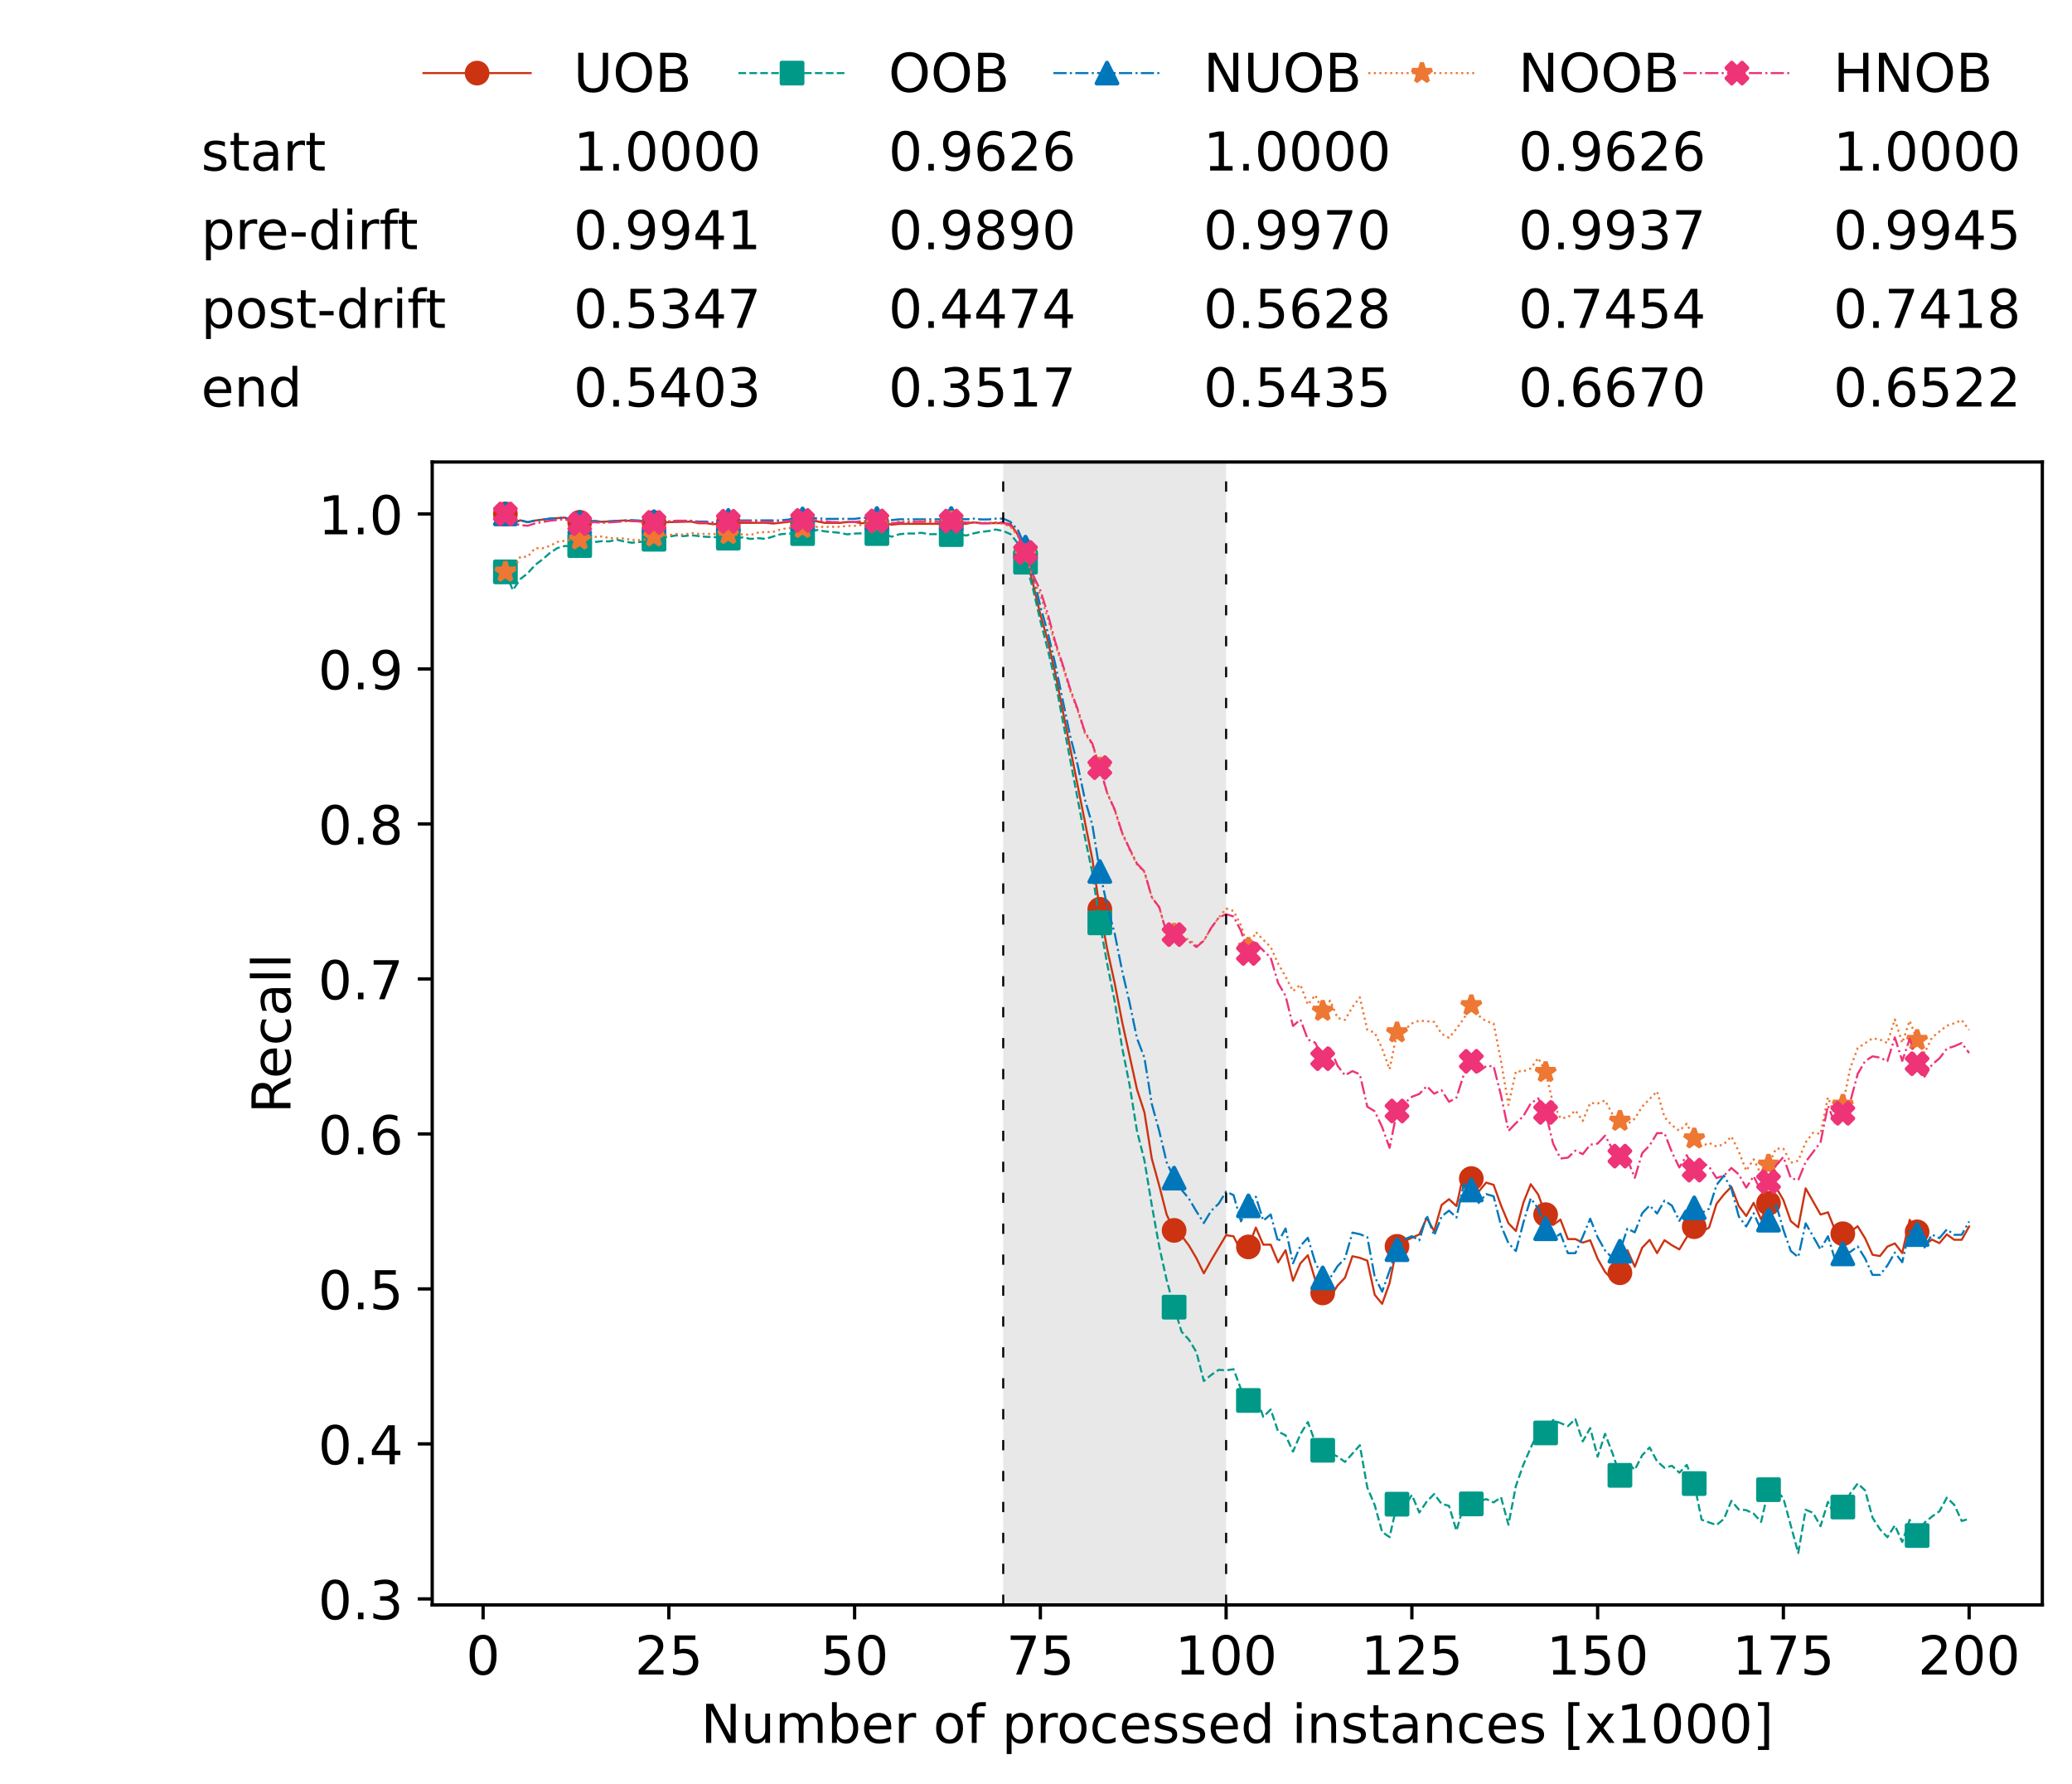 <?xml version="1.0" encoding="utf-8" standalone="no"?>
<!DOCTYPE svg PUBLIC "-//W3C//DTD SVG 1.1//EN"
  "http://www.w3.org/Graphics/SVG/1.1/DTD/svg11.dtd">
<!-- Created with matplotlib (https://matplotlib.org/) -->
<svg height="432.615pt" version="1.1" viewBox="0 0 502.65 432.615" width="502.65pt" xmlns="http://www.w3.org/2000/svg" xmlns:xlink="http://www.w3.org/1999/xlink">
 <defs>
  <style type="text/css">*{stroke-linecap:butt;stroke-linejoin:round;}</style>
 </defs>
 <g id="figure_1">
  <g id="patch_1">
   <path d="M 0 432.615 
L 502.65 432.615 
L 502.65 0 
L 0 0 
z
" style="fill:#ffffff;"/>
  </g>
  <g id="axes_1">
   <g id="patch_2">
    <path d="M 104.85 389.252 
L 495.45 389.252 
L 495.45 112.052 
L 104.85 112.052 
z
" style="fill:#ffffff;"/>
   </g>
   <g id="patch_3">
    <path clip-path="url(#pf70e59e6bc)" d="M 297.446 389.252 
L 297.446 112.052 
L 243.372 112.052 
L 243.372 389.252 
z
" style="fill:#d3d3d3;opacity:0.5;"/>
   </g>
   <g id="matplotlib.axis_1">
    <g id="xtick_1">
     <g id="line2d_1">
      <defs>
       <path d="M 0 0 
L 0 3.5 
" id="mb213283a7e" style="stroke:#000000;stroke-width:0.8;"/>
      </defs>
      <g>
       <use style="stroke:#000000;stroke-width:0.8;" x="117.197" xlink:href="#mb213283a7e" y="389.252"/>
      </g>
     </g>
     <g id="text_1">
      <!-- 0 -->
      <g transform="translate(113.061 406.13)scale(0.13 -0.13)">
       <defs>
        <path d="M 31.781 66.406 
Q 24.172 66.406 20.328 58.906 
Q 16.5 51.422 16.5 36.375 
Q 16.5 21.391 20.328 13.891 
Q 24.172 6.391 31.781 6.391 
Q 39.453 6.391 43.281 13.891 
Q 47.125 21.391 47.125 36.375 
Q 47.125 51.422 43.281 58.906 
Q 39.453 66.406 31.781 66.406 
z
M 31.781 74.219 
Q 44.047 74.219 50.516 64.516 
Q 56.984 54.828 56.984 36.375 
Q 56.984 17.969 50.516 8.266 
Q 44.047 -1.422 31.781 -1.422 
Q 19.531 -1.422 13.062 8.266 
Q 6.594 17.969 6.594 36.375 
Q 6.594 54.828 13.062 64.516 
Q 19.531 74.219 31.781 74.219 
z
" id="DejaVuSans-48"/>
       </defs>
       <use xlink:href="#DejaVuSans-48"/>
      </g>
     </g>
    </g>
    <g id="xtick_2">
     <g id="line2d_2">
      <g>
       <use style="stroke:#000000;stroke-width:0.8;" x="162.259" xlink:href="#mb213283a7e" y="389.252"/>
      </g>
     </g>
     <g id="text_2">
      <!-- 25 -->
      <g transform="translate(153.988 406.13)scale(0.13 -0.13)">
       <defs>
        <path d="M 19.188 8.297 
L 53.609 8.297 
L 53.609 0 
L 7.328 0 
L 7.328 8.297 
Q 12.938 14.109 22.625 23.891 
Q 32.328 33.688 34.812 36.531 
Q 39.547 41.844 41.422 45.531 
Q 43.312 49.219 43.312 52.781 
Q 43.312 58.594 39.234 62.25 
Q 35.156 65.922 28.609 65.922 
Q 23.969 65.922 18.812 64.312 
Q 13.672 62.703 7.812 59.422 
L 7.812 69.391 
Q 13.766 71.781 18.938 73 
Q 24.125 74.219 28.422 74.219 
Q 39.75 74.219 46.484 68.547 
Q 53.219 62.891 53.219 53.422 
Q 53.219 48.922 51.531 44.891 
Q 49.859 40.875 45.406 35.406 
Q 44.188 33.984 37.641 27.219 
Q 31.109 20.453 19.188 8.297 
z
" id="DejaVuSans-50"/>
        <path d="M 10.797 72.906 
L 49.516 72.906 
L 49.516 64.594 
L 19.828 64.594 
L 19.828 46.734 
Q 21.969 47.469 24.109 47.828 
Q 26.266 48.188 28.422 48.188 
Q 40.625 48.188 47.75 41.5 
Q 54.891 34.812 54.891 23.391 
Q 54.891 11.625 47.562 5.094 
Q 40.234 -1.422 26.906 -1.422 
Q 22.312 -1.422 17.547 -0.641 
Q 12.797 0.141 7.719 1.703 
L 7.719 11.625 
Q 12.109 9.234 16.797 8.062 
Q 21.484 6.891 26.703 6.891 
Q 35.156 6.891 40.078 11.328 
Q 45.016 15.766 45.016 23.391 
Q 45.016 31 40.078 35.438 
Q 35.156 39.891 26.703 39.891 
Q 22.75 39.891 18.812 39.016 
Q 14.891 38.141 10.797 36.281 
z
" id="DejaVuSans-53"/>
       </defs>
       <use xlink:href="#DejaVuSans-50"/>
       <use x="63.623" xlink:href="#DejaVuSans-53"/>
      </g>
     </g>
    </g>
    <g id="xtick_3">
     <g id="line2d_3">
      <g>
       <use style="stroke:#000000;stroke-width:0.8;" x="207.322" xlink:href="#mb213283a7e" y="389.252"/>
      </g>
     </g>
     <g id="text_3">
      <!-- 50 -->
      <g transform="translate(199.05 406.13)scale(0.13 -0.13)">
       <use xlink:href="#DejaVuSans-53"/>
       <use x="63.623" xlink:href="#DejaVuSans-48"/>
      </g>
     </g>
    </g>
    <g id="xtick_4">
     <g id="line2d_4">
      <g>
       <use style="stroke:#000000;stroke-width:0.8;" x="252.384" xlink:href="#mb213283a7e" y="389.252"/>
      </g>
     </g>
     <g id="text_4">
      <!-- 75 -->
      <g transform="translate(244.113 406.13)scale(0.13 -0.13)">
       <defs>
        <path d="M 8.203 72.906 
L 55.078 72.906 
L 55.078 68.703 
L 28.609 0 
L 18.312 0 
L 43.219 64.594 
L 8.203 64.594 
z
" id="DejaVuSans-55"/>
       </defs>
       <use xlink:href="#DejaVuSans-55"/>
       <use x="63.623" xlink:href="#DejaVuSans-53"/>
      </g>
     </g>
    </g>
    <g id="xtick_5">
     <g id="line2d_5">
      <g>
       <use style="stroke:#000000;stroke-width:0.8;" x="297.446" xlink:href="#mb213283a7e" y="389.252"/>
      </g>
     </g>
     <g id="text_5">
      <!-- 100 -->
      <g transform="translate(285.039 406.13)scale(0.13 -0.13)">
       <defs>
        <path d="M 12.406 8.297 
L 28.516 8.297 
L 28.516 63.922 
L 10.984 60.406 
L 10.984 69.391 
L 28.422 72.906 
L 38.281 72.906 
L 38.281 8.297 
L 54.391 8.297 
L 54.391 0 
L 12.406 0 
z
" id="DejaVuSans-49"/>
       </defs>
       <use xlink:href="#DejaVuSans-49"/>
       <use x="63.623" xlink:href="#DejaVuSans-48"/>
       <use x="127.246" xlink:href="#DejaVuSans-48"/>
      </g>
     </g>
    </g>
    <g id="xtick_6">
     <g id="line2d_6">
      <g>
       <use style="stroke:#000000;stroke-width:0.8;" x="342.509" xlink:href="#mb213283a7e" y="389.252"/>
      </g>
     </g>
     <g id="text_6">
      <!-- 125 -->
      <g transform="translate(330.102 406.13)scale(0.13 -0.13)">
       <use xlink:href="#DejaVuSans-49"/>
       <use x="63.623" xlink:href="#DejaVuSans-50"/>
       <use x="127.246" xlink:href="#DejaVuSans-53"/>
      </g>
     </g>
    </g>
    <g id="xtick_7">
     <g id="line2d_7">
      <g>
       <use style="stroke:#000000;stroke-width:0.8;" x="387.571" xlink:href="#mb213283a7e" y="389.252"/>
      </g>
     </g>
     <g id="text_7">
      <!-- 150 -->
      <g transform="translate(375.164 406.13)scale(0.13 -0.13)">
       <use xlink:href="#DejaVuSans-49"/>
       <use x="63.623" xlink:href="#DejaVuSans-53"/>
       <use x="127.246" xlink:href="#DejaVuSans-48"/>
      </g>
     </g>
    </g>
    <g id="xtick_8">
     <g id="line2d_8">
      <g>
       <use style="stroke:#000000;stroke-width:0.8;" x="432.633" xlink:href="#mb213283a7e" y="389.252"/>
      </g>
     </g>
     <g id="text_8">
      <!-- 175 -->
      <g transform="translate(420.226 406.13)scale(0.13 -0.13)">
       <use xlink:href="#DejaVuSans-49"/>
       <use x="63.623" xlink:href="#DejaVuSans-55"/>
       <use x="127.246" xlink:href="#DejaVuSans-53"/>
      </g>
     </g>
    </g>
    <g id="xtick_9">
     <g id="line2d_9">
      <g>
       <use style="stroke:#000000;stroke-width:0.8;" x="477.695" xlink:href="#mb213283a7e" y="389.252"/>
      </g>
     </g>
     <g id="text_9">
      <!-- 200 -->
      <g transform="translate(465.289 406.13)scale(0.13 -0.13)">
       <use xlink:href="#DejaVuSans-50"/>
       <use x="63.623" xlink:href="#DejaVuSans-48"/>
       <use x="127.246" xlink:href="#DejaVuSans-48"/>
      </g>
     </g>
    </g>
    <g id="text_10">
     <!-- Number of processed instances [x1000] -->
     <g transform="translate(170.025 422.711)scale(0.13 -0.13)">
      <defs>
       <path d="M 9.812 72.906 
L 23.094 72.906 
L 55.422 11.922 
L 55.422 72.906 
L 64.984 72.906 
L 64.984 0 
L 51.703 0 
L 19.391 60.984 
L 19.391 0 
L 9.812 0 
z
" id="DejaVuSans-78"/>
       <path d="M 8.5 21.578 
L 8.5 54.688 
L 17.484 54.688 
L 17.484 21.922 
Q 17.484 14.156 20.5 10.266 
Q 23.531 6.391 29.594 6.391 
Q 36.859 6.391 41.078 11.031 
Q 45.312 15.672 45.312 23.688 
L 45.312 54.688 
L 54.297 54.688 
L 54.297 0 
L 45.312 0 
L 45.312 8.406 
Q 42.047 3.422 37.719 1 
Q 33.406 -1.422 27.688 -1.422 
Q 18.266 -1.422 13.375 4.438 
Q 8.5 10.297 8.5 21.578 
z
M 31.109 56 
z
" id="DejaVuSans-117"/>
       <path d="M 52 44.188 
Q 55.375 50.25 60.062 53.125 
Q 64.75 56 71.094 56 
Q 79.641 56 84.281 50.016 
Q 88.922 44.047 88.922 33.016 
L 88.922 0 
L 79.891 0 
L 79.891 32.719 
Q 79.891 40.578 77.094 44.375 
Q 74.312 48.188 68.609 48.188 
Q 61.625 48.188 57.562 43.547 
Q 53.516 38.922 53.516 30.906 
L 53.516 0 
L 44.484 0 
L 44.484 32.719 
Q 44.484 40.625 41.703 44.406 
Q 38.922 48.188 33.109 48.188 
Q 26.219 48.188 22.156 43.531 
Q 18.109 38.875 18.109 30.906 
L 18.109 0 
L 9.078 0 
L 9.078 54.688 
L 18.109 54.688 
L 18.109 46.188 
Q 21.188 51.219 25.484 53.609 
Q 29.781 56 35.688 56 
Q 41.656 56 45.828 52.969 
Q 50 49.953 52 44.188 
z
" id="DejaVuSans-109"/>
       <path d="M 48.688 27.297 
Q 48.688 37.203 44.609 42.844 
Q 40.531 48.484 33.406 48.484 
Q 26.266 48.484 22.188 42.844 
Q 18.109 37.203 18.109 27.297 
Q 18.109 17.391 22.188 11.75 
Q 26.266 6.109 33.406 6.109 
Q 40.531 6.109 44.609 11.75 
Q 48.688 17.391 48.688 27.297 
z
M 18.109 46.391 
Q 20.953 51.266 25.266 53.625 
Q 29.594 56 35.594 56 
Q 45.562 56 51.781 48.094 
Q 58.016 40.188 58.016 27.297 
Q 58.016 14.406 51.781 6.484 
Q 45.562 -1.422 35.594 -1.422 
Q 29.594 -1.422 25.266 0.953 
Q 20.953 3.328 18.109 8.203 
L 18.109 0 
L 9.078 0 
L 9.078 75.984 
L 18.109 75.984 
z
" id="DejaVuSans-98"/>
       <path d="M 56.203 29.594 
L 56.203 25.203 
L 14.891 25.203 
Q 15.484 15.922 20.484 11.062 
Q 25.484 6.203 34.422 6.203 
Q 39.594 6.203 44.453 7.469 
Q 49.312 8.734 54.109 11.281 
L 54.109 2.781 
Q 49.266 0.734 44.188 -0.344 
Q 39.109 -1.422 33.891 -1.422 
Q 20.797 -1.422 13.156 6.188 
Q 5.516 13.812 5.516 26.812 
Q 5.516 40.234 12.766 48.109 
Q 20.016 56 32.328 56 
Q 43.359 56 49.781 48.891 
Q 56.203 41.797 56.203 29.594 
z
M 47.219 32.234 
Q 47.125 39.594 43.094 43.984 
Q 39.062 48.391 32.422 48.391 
Q 24.906 48.391 20.391 44.141 
Q 15.875 39.891 15.188 32.172 
z
" id="DejaVuSans-101"/>
       <path d="M 41.109 46.297 
Q 39.594 47.172 37.812 47.578 
Q 36.031 48 33.891 48 
Q 26.266 48 22.188 43.047 
Q 18.109 38.094 18.109 28.812 
L 18.109 0 
L 9.078 0 
L 9.078 54.688 
L 18.109 54.688 
L 18.109 46.188 
Q 20.953 51.172 25.484 53.578 
Q 30.031 56 36.531 56 
Q 37.453 56 38.578 55.875 
Q 39.703 55.766 41.062 55.516 
z
" id="DejaVuSans-114"/>
       <path id="DejaVuSans-32"/>
       <path d="M 30.609 48.391 
Q 23.391 48.391 19.188 42.75 
Q 14.984 37.109 14.984 27.297 
Q 14.984 17.484 19.156 11.844 
Q 23.344 6.203 30.609 6.203 
Q 37.797 6.203 41.984 11.859 
Q 46.188 17.531 46.188 27.297 
Q 46.188 37.016 41.984 42.703 
Q 37.797 48.391 30.609 48.391 
z
M 30.609 56 
Q 42.328 56 49.016 48.375 
Q 55.719 40.766 55.719 27.297 
Q 55.719 13.875 49.016 6.219 
Q 42.328 -1.422 30.609 -1.422 
Q 18.844 -1.422 12.172 6.219 
Q 5.516 13.875 5.516 27.297 
Q 5.516 40.766 12.172 48.375 
Q 18.844 56 30.609 56 
z
" id="DejaVuSans-111"/>
       <path d="M 37.109 75.984 
L 37.109 68.5 
L 28.516 68.5 
Q 23.688 68.5 21.797 66.547 
Q 19.922 64.594 19.922 59.516 
L 19.922 54.688 
L 34.719 54.688 
L 34.719 47.703 
L 19.922 47.703 
L 19.922 0 
L 10.891 0 
L 10.891 47.703 
L 2.297 47.703 
L 2.297 54.688 
L 10.891 54.688 
L 10.891 58.5 
Q 10.891 67.625 15.141 71.797 
Q 19.391 75.984 28.609 75.984 
z
" id="DejaVuSans-102"/>
       <path d="M 18.109 8.203 
L 18.109 -20.797 
L 9.078 -20.797 
L 9.078 54.688 
L 18.109 54.688 
L 18.109 46.391 
Q 20.953 51.266 25.266 53.625 
Q 29.594 56 35.594 56 
Q 45.562 56 51.781 48.094 
Q 58.016 40.188 58.016 27.297 
Q 58.016 14.406 51.781 6.484 
Q 45.562 -1.422 35.594 -1.422 
Q 29.594 -1.422 25.266 0.953 
Q 20.953 3.328 18.109 8.203 
z
M 48.688 27.297 
Q 48.688 37.203 44.609 42.844 
Q 40.531 48.484 33.406 48.484 
Q 26.266 48.484 22.188 42.844 
Q 18.109 37.203 18.109 27.297 
Q 18.109 17.391 22.188 11.75 
Q 26.266 6.109 33.406 6.109 
Q 40.531 6.109 44.609 11.75 
Q 48.688 17.391 48.688 27.297 
z
" id="DejaVuSans-112"/>
       <path d="M 48.781 52.594 
L 48.781 44.188 
Q 44.969 46.297 41.141 47.344 
Q 37.312 48.391 33.406 48.391 
Q 24.656 48.391 19.812 42.844 
Q 14.984 37.312 14.984 27.297 
Q 14.984 17.281 19.812 11.734 
Q 24.656 6.203 33.406 6.203 
Q 37.312 6.203 41.141 7.25 
Q 44.969 8.297 48.781 10.406 
L 48.781 2.094 
Q 45.016 0.344 40.984 -0.531 
Q 36.969 -1.422 32.422 -1.422 
Q 20.062 -1.422 12.781 6.344 
Q 5.516 14.109 5.516 27.297 
Q 5.516 40.672 12.859 48.328 
Q 20.219 56 33.016 56 
Q 37.156 56 41.109 55.141 
Q 45.062 54.297 48.781 52.594 
z
" id="DejaVuSans-99"/>
       <path d="M 44.281 53.078 
L 44.281 44.578 
Q 40.484 46.531 36.375 47.5 
Q 32.281 48.484 27.875 48.484 
Q 21.188 48.484 17.844 46.438 
Q 14.5 44.391 14.5 40.281 
Q 14.5 37.156 16.891 35.375 
Q 19.281 33.594 26.516 31.984 
L 29.594 31.297 
Q 39.156 29.25 43.188 25.516 
Q 47.219 21.781 47.219 15.094 
Q 47.219 7.469 41.188 3.016 
Q 35.156 -1.422 24.609 -1.422 
Q 20.219 -1.422 15.453 -0.562 
Q 10.688 0.297 5.422 2 
L 5.422 11.281 
Q 10.406 8.688 15.234 7.391 
Q 20.062 6.109 24.812 6.109 
Q 31.156 6.109 34.562 8.281 
Q 37.984 10.453 37.984 14.406 
Q 37.984 18.062 35.516 20.016 
Q 33.062 21.969 24.703 23.781 
L 21.578 24.516 
Q 13.234 26.266 9.516 29.906 
Q 5.812 33.547 5.812 39.891 
Q 5.812 47.609 11.281 51.797 
Q 16.75 56 26.812 56 
Q 31.781 56 36.172 55.266 
Q 40.578 54.547 44.281 53.078 
z
" id="DejaVuSans-115"/>
       <path d="M 45.406 46.391 
L 45.406 75.984 
L 54.391 75.984 
L 54.391 0 
L 45.406 0 
L 45.406 8.203 
Q 42.578 3.328 38.25 0.953 
Q 33.938 -1.422 27.875 -1.422 
Q 17.969 -1.422 11.734 6.484 
Q 5.516 14.406 5.516 27.297 
Q 5.516 40.188 11.734 48.094 
Q 17.969 56 27.875 56 
Q 33.938 56 38.25 53.625 
Q 42.578 51.266 45.406 46.391 
z
M 14.797 27.297 
Q 14.797 17.391 18.875 11.75 
Q 22.953 6.109 30.078 6.109 
Q 37.203 6.109 41.297 11.75 
Q 45.406 17.391 45.406 27.297 
Q 45.406 37.203 41.297 42.844 
Q 37.203 48.484 30.078 48.484 
Q 22.953 48.484 18.875 42.844 
Q 14.797 37.203 14.797 27.297 
z
" id="DejaVuSans-100"/>
       <path d="M 9.422 54.688 
L 18.406 54.688 
L 18.406 0 
L 9.422 0 
z
M 9.422 75.984 
L 18.406 75.984 
L 18.406 64.594 
L 9.422 64.594 
z
" id="DejaVuSans-105"/>
       <path d="M 54.891 33.016 
L 54.891 0 
L 45.906 0 
L 45.906 32.719 
Q 45.906 40.484 42.875 44.328 
Q 39.844 48.188 33.797 48.188 
Q 26.516 48.188 22.312 43.547 
Q 18.109 38.922 18.109 30.906 
L 18.109 0 
L 9.078 0 
L 9.078 54.688 
L 18.109 54.688 
L 18.109 46.188 
Q 21.344 51.125 25.703 53.562 
Q 30.078 56 35.797 56 
Q 45.219 56 50.047 50.172 
Q 54.891 44.344 54.891 33.016 
z
" id="DejaVuSans-110"/>
       <path d="M 18.312 70.219 
L 18.312 54.688 
L 36.812 54.688 
L 36.812 47.703 
L 18.312 47.703 
L 18.312 18.016 
Q 18.312 11.328 20.141 9.422 
Q 21.969 7.516 27.594 7.516 
L 36.812 7.516 
L 36.812 0 
L 27.594 0 
Q 17.188 0 13.234 3.875 
Q 9.281 7.766 9.281 18.016 
L 9.281 47.703 
L 2.688 47.703 
L 2.688 54.688 
L 9.281 54.688 
L 9.281 70.219 
z
" id="DejaVuSans-116"/>
       <path d="M 34.281 27.484 
Q 23.391 27.484 19.188 25 
Q 14.984 22.516 14.984 16.5 
Q 14.984 11.719 18.141 8.906 
Q 21.297 6.109 26.703 6.109 
Q 34.188 6.109 38.703 11.406 
Q 43.219 16.703 43.219 25.484 
L 43.219 27.484 
z
M 52.203 31.203 
L 52.203 0 
L 43.219 0 
L 43.219 8.297 
Q 40.141 3.328 35.547 0.953 
Q 30.953 -1.422 24.312 -1.422 
Q 15.922 -1.422 10.953 3.297 
Q 6 8.016 6 15.922 
Q 6 25.141 12.172 29.828 
Q 18.359 34.516 30.609 34.516 
L 43.219 34.516 
L 43.219 35.406 
Q 43.219 41.609 39.141 45 
Q 35.062 48.391 27.688 48.391 
Q 23 48.391 18.547 47.266 
Q 14.109 46.141 10.016 43.891 
L 10.016 52.203 
Q 14.938 54.109 19.578 55.047 
Q 24.219 56 28.609 56 
Q 40.484 56 46.344 49.844 
Q 52.203 43.703 52.203 31.203 
z
" id="DejaVuSans-97"/>
       <path d="M 8.594 75.984 
L 29.297 75.984 
L 29.297 69 
L 17.578 69 
L 17.578 -6.203 
L 29.297 -6.203 
L 29.297 -13.188 
L 8.594 -13.188 
z
" id="DejaVuSans-91"/>
       <path d="M 54.891 54.688 
L 35.109 28.078 
L 55.906 0 
L 45.312 0 
L 29.391 21.484 
L 13.484 0 
L 2.875 0 
L 24.125 28.609 
L 4.688 54.688 
L 15.281 54.688 
L 29.781 35.203 
L 44.281 54.688 
z
" id="DejaVuSans-120"/>
       <path d="M 30.422 75.984 
L 30.422 -13.188 
L 9.719 -13.188 
L 9.719 -6.203 
L 21.391 -6.203 
L 21.391 69 
L 9.719 69 
L 9.719 75.984 
z
" id="DejaVuSans-93"/>
      </defs>
      <use xlink:href="#DejaVuSans-78"/>
      <use x="74.805" xlink:href="#DejaVuSans-117"/>
      <use x="138.184" xlink:href="#DejaVuSans-109"/>
      <use x="235.596" xlink:href="#DejaVuSans-98"/>
      <use x="299.072" xlink:href="#DejaVuSans-101"/>
      <use x="360.596" xlink:href="#DejaVuSans-114"/>
      <use x="401.709" xlink:href="#DejaVuSans-32"/>
      <use x="433.496" xlink:href="#DejaVuSans-111"/>
      <use x="494.678" xlink:href="#DejaVuSans-102"/>
      <use x="529.883" xlink:href="#DejaVuSans-32"/>
      <use x="561.67" xlink:href="#DejaVuSans-112"/>
      <use x="625.146" xlink:href="#DejaVuSans-114"/>
      <use x="664.01" xlink:href="#DejaVuSans-111"/>
      <use x="725.191" xlink:href="#DejaVuSans-99"/>
      <use x="780.172" xlink:href="#DejaVuSans-101"/>
      <use x="841.695" xlink:href="#DejaVuSans-115"/>
      <use x="893.795" xlink:href="#DejaVuSans-115"/>
      <use x="945.895" xlink:href="#DejaVuSans-101"/>
      <use x="1007.418" xlink:href="#DejaVuSans-100"/>
      <use x="1070.895" xlink:href="#DejaVuSans-32"/>
      <use x="1102.682" xlink:href="#DejaVuSans-105"/>
      <use x="1130.465" xlink:href="#DejaVuSans-110"/>
      <use x="1193.844" xlink:href="#DejaVuSans-115"/>
      <use x="1245.943" xlink:href="#DejaVuSans-116"/>
      <use x="1285.152" xlink:href="#DejaVuSans-97"/>
      <use x="1346.432" xlink:href="#DejaVuSans-110"/>
      <use x="1409.811" xlink:href="#DejaVuSans-99"/>
      <use x="1464.791" xlink:href="#DejaVuSans-101"/>
      <use x="1526.314" xlink:href="#DejaVuSans-115"/>
      <use x="1578.414" xlink:href="#DejaVuSans-32"/>
      <use x="1610.201" xlink:href="#DejaVuSans-91"/>
      <use x="1649.215" xlink:href="#DejaVuSans-120"/>
      <use x="1708.395" xlink:href="#DejaVuSans-49"/>
      <use x="1772.018" xlink:href="#DejaVuSans-48"/>
      <use x="1835.641" xlink:href="#DejaVuSans-48"/>
      <use x="1899.264" xlink:href="#DejaVuSans-48"/>
      <use x="1962.887" xlink:href="#DejaVuSans-93"/>
     </g>
    </g>
   </g>
   <g id="matplotlib.axis_2">
    <g id="ytick_1">
     <g id="line2d_10">
      <defs>
       <path d="M 0 0 
L -3.5 0 
" id="md6357cc186" style="stroke:#000000;stroke-width:0.8;"/>
      </defs>
      <g>
       <use style="stroke:#000000;stroke-width:0.8;" x="104.85" xlink:href="#md6357cc186" y="387.788"/>
      </g>
     </g>
     <g id="text_11">
      <!-- 0.3 -->
      <g transform="translate(77.176 392.727)scale(0.13 -0.13)">
       <defs>
        <path d="M 10.688 12.406 
L 21 12.406 
L 21 0 
L 10.688 0 
z
" id="DejaVuSans-46"/>
        <path d="M 40.578 39.312 
Q 47.656 37.797 51.625 33 
Q 55.609 28.219 55.609 21.188 
Q 55.609 10.406 48.188 4.484 
Q 40.766 -1.422 27.094 -1.422 
Q 22.516 -1.422 17.656 -0.516 
Q 12.797 0.391 7.625 2.203 
L 7.625 11.719 
Q 11.719 9.328 16.594 8.109 
Q 21.484 6.891 26.812 6.891 
Q 36.078 6.891 40.938 10.547 
Q 45.797 14.203 45.797 21.188 
Q 45.797 27.641 41.281 31.266 
Q 36.766 34.906 28.719 34.906 
L 20.219 34.906 
L 20.219 43.016 
L 29.109 43.016 
Q 36.375 43.016 40.234 45.922 
Q 44.094 48.828 44.094 54.297 
Q 44.094 59.906 40.109 62.906 
Q 36.141 65.922 28.719 65.922 
Q 24.656 65.922 20.016 65.031 
Q 15.375 64.156 9.812 62.312 
L 9.812 71.094 
Q 15.438 72.656 20.344 73.438 
Q 25.25 74.219 29.594 74.219 
Q 40.828 74.219 47.359 69.109 
Q 53.906 64.016 53.906 55.328 
Q 53.906 49.266 50.438 45.094 
Q 46.969 40.922 40.578 39.312 
z
" id="DejaVuSans-51"/>
       </defs>
       <use xlink:href="#DejaVuSans-48"/>
       <use x="63.623" xlink:href="#DejaVuSans-46"/>
       <use x="95.41" xlink:href="#DejaVuSans-51"/>
      </g>
     </g>
    </g>
    <g id="ytick_2">
     <g id="line2d_11">
      <g>
       <use style="stroke:#000000;stroke-width:0.8;" x="104.85" xlink:href="#md6357cc186" y="350.197"/>
      </g>
     </g>
     <g id="text_12">
      <!-- 0.4 -->
      <g transform="translate(77.176 355.136)scale(0.13 -0.13)">
       <defs>
        <path d="M 37.797 64.312 
L 12.891 25.391 
L 37.797 25.391 
z
M 35.203 72.906 
L 47.609 72.906 
L 47.609 25.391 
L 58.016 25.391 
L 58.016 17.188 
L 47.609 17.188 
L 47.609 0 
L 37.797 0 
L 37.797 17.188 
L 4.891 17.188 
L 4.891 26.703 
z
" id="DejaVuSans-52"/>
       </defs>
       <use xlink:href="#DejaVuSans-48"/>
       <use x="63.623" xlink:href="#DejaVuSans-46"/>
       <use x="95.41" xlink:href="#DejaVuSans-52"/>
      </g>
     </g>
    </g>
    <g id="ytick_3">
     <g id="line2d_12">
      <g>
       <use style="stroke:#000000;stroke-width:0.8;" x="104.85" xlink:href="#md6357cc186" y="312.606"/>
      </g>
     </g>
     <g id="text_13">
      <!-- 0.5 -->
      <g transform="translate(77.176 317.545)scale(0.13 -0.13)">
       <use xlink:href="#DejaVuSans-48"/>
       <use x="63.623" xlink:href="#DejaVuSans-46"/>
       <use x="95.41" xlink:href="#DejaVuSans-53"/>
      </g>
     </g>
    </g>
    <g id="ytick_4">
     <g id="line2d_13">
      <g>
       <use style="stroke:#000000;stroke-width:0.8;" x="104.85" xlink:href="#md6357cc186" y="275.015"/>
      </g>
     </g>
     <g id="text_14">
      <!-- 0.6 -->
      <g transform="translate(77.176 279.954)scale(0.13 -0.13)">
       <defs>
        <path d="M 33.016 40.375 
Q 26.375 40.375 22.484 35.828 
Q 18.609 31.297 18.609 23.391 
Q 18.609 15.531 22.484 10.953 
Q 26.375 6.391 33.016 6.391 
Q 39.656 6.391 43.531 10.953 
Q 47.406 15.531 47.406 23.391 
Q 47.406 31.297 43.531 35.828 
Q 39.656 40.375 33.016 40.375 
z
M 52.594 71.297 
L 52.594 62.312 
Q 48.875 64.062 45.094 64.984 
Q 41.312 65.922 37.594 65.922 
Q 27.828 65.922 22.672 59.328 
Q 17.531 52.734 16.797 39.406 
Q 19.672 43.656 24.016 45.922 
Q 28.375 48.188 33.594 48.188 
Q 44.578 48.188 50.953 41.516 
Q 57.328 34.859 57.328 23.391 
Q 57.328 12.156 50.688 5.359 
Q 44.047 -1.422 33.016 -1.422 
Q 20.359 -1.422 13.672 8.266 
Q 6.984 17.969 6.984 36.375 
Q 6.984 53.656 15.188 63.938 
Q 23.391 74.219 37.203 74.219 
Q 40.922 74.219 44.703 73.484 
Q 48.484 72.75 52.594 71.297 
z
" id="DejaVuSans-54"/>
       </defs>
       <use xlink:href="#DejaVuSans-48"/>
       <use x="63.623" xlink:href="#DejaVuSans-46"/>
       <use x="95.41" xlink:href="#DejaVuSans-54"/>
      </g>
     </g>
    </g>
    <g id="ytick_5">
     <g id="line2d_14">
      <g>
       <use style="stroke:#000000;stroke-width:0.8;" x="104.85" xlink:href="#md6357cc186" y="237.424"/>
      </g>
     </g>
     <g id="text_15">
      <!-- 0.7 -->
      <g transform="translate(77.176 242.363)scale(0.13 -0.13)">
       <use xlink:href="#DejaVuSans-48"/>
       <use x="63.623" xlink:href="#DejaVuSans-46"/>
       <use x="95.41" xlink:href="#DejaVuSans-55"/>
      </g>
     </g>
    </g>
    <g id="ytick_6">
     <g id="line2d_15">
      <g>
       <use style="stroke:#000000;stroke-width:0.8;" x="104.85" xlink:href="#md6357cc186" y="199.834"/>
      </g>
     </g>
     <g id="text_16">
      <!-- 0.8 -->
      <g transform="translate(77.176 204.773)scale(0.13 -0.13)">
       <defs>
        <path d="M 31.781 34.625 
Q 24.75 34.625 20.719 30.859 
Q 16.703 27.094 16.703 20.516 
Q 16.703 13.922 20.719 10.156 
Q 24.75 6.391 31.781 6.391 
Q 38.812 6.391 42.859 10.172 
Q 46.922 13.969 46.922 20.516 
Q 46.922 27.094 42.891 30.859 
Q 38.875 34.625 31.781 34.625 
z
M 21.922 38.812 
Q 15.578 40.375 12.031 44.719 
Q 8.5 49.078 8.5 55.328 
Q 8.5 64.062 14.719 69.141 
Q 20.953 74.219 31.781 74.219 
Q 42.672 74.219 48.875 69.141 
Q 55.078 64.062 55.078 55.328 
Q 55.078 49.078 51.531 44.719 
Q 48 40.375 41.703 38.812 
Q 48.828 37.156 52.797 32.312 
Q 56.781 27.484 56.781 20.516 
Q 56.781 9.906 50.312 4.234 
Q 43.844 -1.422 31.781 -1.422 
Q 19.734 -1.422 13.25 4.234 
Q 6.781 9.906 6.781 20.516 
Q 6.781 27.484 10.781 32.312 
Q 14.797 37.156 21.922 38.812 
z
M 18.312 54.391 
Q 18.312 48.734 21.844 45.562 
Q 25.391 42.391 31.781 42.391 
Q 38.141 42.391 41.719 45.562 
Q 45.312 48.734 45.312 54.391 
Q 45.312 60.062 41.719 63.234 
Q 38.141 66.406 31.781 66.406 
Q 25.391 66.406 21.844 63.234 
Q 18.312 60.062 18.312 54.391 
z
" id="DejaVuSans-56"/>
       </defs>
       <use xlink:href="#DejaVuSans-48"/>
       <use x="63.623" xlink:href="#DejaVuSans-46"/>
       <use x="95.41" xlink:href="#DejaVuSans-56"/>
      </g>
     </g>
    </g>
    <g id="ytick_7">
     <g id="line2d_16">
      <g>
       <use style="stroke:#000000;stroke-width:0.8;" x="104.85" xlink:href="#md6357cc186" y="162.243"/>
      </g>
     </g>
     <g id="text_17">
      <!-- 0.9 -->
      <g transform="translate(77.176 167.182)scale(0.13 -0.13)">
       <defs>
        <path d="M 10.984 1.516 
L 10.984 10.5 
Q 14.703 8.734 18.5 7.812 
Q 22.312 6.891 25.984 6.891 
Q 35.75 6.891 40.891 13.453 
Q 46.047 20.016 46.781 33.406 
Q 43.953 29.203 39.594 26.953 
Q 35.25 24.703 29.984 24.703 
Q 19.047 24.703 12.672 31.312 
Q 6.297 37.938 6.297 49.422 
Q 6.297 60.641 12.938 67.422 
Q 19.578 74.219 30.609 74.219 
Q 43.266 74.219 49.922 64.516 
Q 56.594 54.828 56.594 36.375 
Q 56.594 19.141 48.406 8.859 
Q 40.234 -1.422 26.422 -1.422 
Q 22.703 -1.422 18.891 -0.688 
Q 15.094 0.047 10.984 1.516 
z
M 30.609 32.422 
Q 37.25 32.422 41.125 36.953 
Q 45.016 41.5 45.016 49.422 
Q 45.016 57.281 41.125 61.844 
Q 37.25 66.406 30.609 66.406 
Q 23.969 66.406 20.094 61.844 
Q 16.219 57.281 16.219 49.422 
Q 16.219 41.5 20.094 36.953 
Q 23.969 32.422 30.609 32.422 
z
" id="DejaVuSans-57"/>
       </defs>
       <use xlink:href="#DejaVuSans-48"/>
       <use x="63.623" xlink:href="#DejaVuSans-46"/>
       <use x="95.41" xlink:href="#DejaVuSans-57"/>
      </g>
     </g>
    </g>
    <g id="ytick_8">
     <g id="line2d_17">
      <g>
       <use style="stroke:#000000;stroke-width:0.8;" x="104.85" xlink:href="#md6357cc186" y="124.652"/>
      </g>
     </g>
     <g id="text_18">
      <!-- 1.0 -->
      <g transform="translate(77.176 129.591)scale(0.13 -0.13)">
       <use xlink:href="#DejaVuSans-49"/>
       <use x="63.623" xlink:href="#DejaVuSans-46"/>
       <use x="95.41" xlink:href="#DejaVuSans-48"/>
      </g>
     </g>
    </g>
    <g id="text_19">
     <!-- Recall -->
     <g transform="translate(70.472 270.044)rotate(-90)scale(0.13 -0.13)">
      <defs>
       <path d="M 44.391 34.188 
Q 47.562 33.109 50.562 29.594 
Q 53.562 26.078 56.594 19.922 
L 66.609 0 
L 56 0 
L 46.688 18.703 
Q 43.062 26.031 39.672 28.422 
Q 36.281 30.812 30.422 30.812 
L 19.672 30.812 
L 19.672 0 
L 9.812 0 
L 9.812 72.906 
L 32.078 72.906 
Q 44.578 72.906 50.734 67.672 
Q 56.891 62.453 56.891 51.906 
Q 56.891 45.016 53.688 40.469 
Q 50.484 35.938 44.391 34.188 
z
M 19.672 64.797 
L 19.672 38.922 
L 32.078 38.922 
Q 39.203 38.922 42.844 42.219 
Q 46.484 45.516 46.484 51.906 
Q 46.484 58.297 42.844 61.547 
Q 39.203 64.797 32.078 64.797 
z
" id="DejaVuSans-82"/>
       <path d="M 9.422 75.984 
L 18.406 75.984 
L 18.406 0 
L 9.422 0 
z
" id="DejaVuSans-108"/>
      </defs>
      <use xlink:href="#DejaVuSans-82"/>
      <use x="64.982" xlink:href="#DejaVuSans-101"/>
      <use x="126.506" xlink:href="#DejaVuSans-99"/>
      <use x="181.486" xlink:href="#DejaVuSans-97"/>
      <use x="242.766" xlink:href="#DejaVuSans-108"/>
      <use x="270.549" xlink:href="#DejaVuSans-108"/>
     </g>
    </g>
   </g>
   <g id="line2d_18"/>
   <g id="line2d_19"/>
   <g id="line2d_20"/>
   <g id="line2d_21"/>
   <g id="line2d_22"/>
   <g id="line2d_23">
    <path clip-path="url(#pf70e59e6bc)" d="M 122.605 124.652 
L 124.407 126.944 
L 126.21 126.18 
L 128.012 126.645 
L 129.815 126.246 
L 133.419 125.791 
L 137.024 125.537 
L 138.827 126.249 
L 140.629 126.683 
L 144.234 126.37 
L 146.037 126.563 
L 151.444 126.226 
L 158.654 126.727 
L 167.667 126.506 
L 169.469 126.901 
L 171.272 126.901 
L 173.074 127.142 
L 176.679 126.818 
L 185.692 126.794 
L 187.494 126.977 
L 191.099 126.601 
L 192.902 126.24 
L 194.704 126.43 
L 196.507 126.252 
L 198.309 126.473 
L 200.112 126.822 
L 203.717 126.822 
L 205.519 126.614 
L 207.322 126.614 
L 209.124 126.905 
L 210.927 126.711 
L 212.729 126.866 
L 214.532 126.866 
L 216.334 127.253 
L 218.137 127.055 
L 234.359 127.031 
L 236.162 126.683 
L 237.964 126.877 
L 243.372 126.866 
L 245.174 127.131 
L 246.976 129.762 
L 248.779 134.406 
L 250.581 141.485 
L 252.384 149.058 
L 254.186 155.396 
L 255.989 163.21 
L 265.001 208.41 
L 266.804 220.535 
L 268.606 230.236 
L 270.409 238.425 
L 272.211 247.822 
L 275.816 264.185 
L 277.619 269.751 
L 279.421 281.028 
L 281.224 287.567 
L 283.026 294.602 
L 284.829 298.413 
L 286.631 299.688 
L 288.434 302.097 
L 290.236 305.157 
L 292.039 308.829 
L 293.841 305.622 
L 297.446 299.566 
L 299.249 299.851 
L 301.051 303.446 
L 302.854 302.421 
L 304.656 297.732 
L 306.459 301.872 
L 308.261 301.872 
L 310.064 306.158 
L 311.866 303.215 
L 313.669 310.629 
L 315.471 306.4 
L 317.274 304.435 
L 319.076 310.432 
L 320.879 313.582 
L 322.681 314.626 
L 324.484 311.775 
L 326.286 309.895 
L 328.089 304.674 
L 329.891 305.066 
L 331.694 305.749 
L 333.496 314.048 
L 335.299 316.217 
L 337.101 311.205 
L 338.904 302.277 
L 340.706 301.024 
L 344.311 299.387 
L 346.114 295.4 
L 347.916 298.573 
L 349.719 292.251 
L 351.521 290.841 
L 353.324 292.519 
L 355.126 284.375 
L 356.928 285.839 
L 358.731 288.972 
L 360.533 286.824 
L 362.336 287.361 
L 364.138 292.373 
L 365.941 296.68 
L 367.743 298.56 
L 369.546 291.725 
L 371.348 287.207 
L 373.151 289.713 
L 374.953 294.593 
L 376.756 297.099 
L 378.558 295.793 
L 380.361 300.517 
L 382.163 300.517 
L 383.966 301.372 
L 385.768 300.802 
L 387.571 305.284 
L 389.373 308.488 
L 391.176 310.367 
L 392.978 308.689 
L 394.781 303.207 
L 396.583 307.235 
L 398.386 302.597 
L 400.188 300.717 
L 401.991 303.928 
L 403.793 300.796 
L 405.596 302.016 
L 407.398 303.023 
L 409.201 300.047 
L 411.003 297.517 
L 412.806 298.77 
L 414.608 297.726 
L 416.411 291.977 
L 418.213 289.699 
L 420.016 287.819 
L 421.818 292.518 
L 423.621 294.927 
L 425.423 291.724 
L 427.226 295.751 
L 430.831 287.92 
L 432.633 291.052 
L 434.436 296.178 
L 436.238 297.662 
L 438.041 288.216 
L 441.646 294.571 
L 443.448 294.034 
L 445.251 298.552 
L 447.053 299.223 
L 448.856 298.754 
L 450.658 297.411 
L 452.461 300.335 
L 454.263 304.322 
L 456.066 304.635 
L 457.868 302.346 
L 459.671 301.563 
L 461.473 303.912 
L 463.276 295.857 
L 465.078 298.766 
L 466.881 301.898 
L 468.683 300.645 
L 470.485 301.5 
L 472.288 299.389 
L 474.09 300.69 
L 475.893 300.69 
L 477.695 297.468 
L 477.695 297.468 
" style="fill:none;stroke:#cc3311;stroke-linecap:square;stroke-width:0.5;"/>
    <defs>
     <path d="M 0 2.5 
C 0.663 2.5 1.299 2.237 1.768 1.768 
C 2.237 1.299 2.5 0.663 2.5 0 
C 2.5 -0.663 2.237 -1.299 1.768 -1.768 
C 1.299 -2.237 0.663 -2.5 0 -2.5 
C -0.663 -2.5 -1.299 -2.237 -1.768 -1.768 
C -2.237 -1.299 -2.5 -0.663 -2.5 0 
C -2.5 0.663 -2.237 1.299 -1.768 1.768 
C -1.299 2.237 -0.663 2.5 0 2.5 
z
" id="mcddac469f4" style="stroke:#cc3311;"/>
    </defs>
    <g clip-path="url(#pf70e59e6bc)">
     <use style="fill:#cc3311;stroke:#cc3311;" x="122.605" xlink:href="#mcddac469f4" y="124.652"/>
     <use style="fill:#cc3311;stroke:#cc3311;" x="140.629" xlink:href="#mcddac469f4" y="126.683"/>
     <use style="fill:#cc3311;stroke:#cc3311;" x="158.654" xlink:href="#mcddac469f4" y="126.727"/>
     <use style="fill:#cc3311;stroke:#cc3311;" x="176.679" xlink:href="#mcddac469f4" y="126.818"/>
     <use style="fill:#cc3311;stroke:#cc3311;" x="194.704" xlink:href="#mcddac469f4" y="126.43"/>
     <use style="fill:#cc3311;stroke:#cc3311;" x="212.729" xlink:href="#mcddac469f4" y="126.866"/>
     <use style="fill:#cc3311;stroke:#cc3311;" x="230.754" xlink:href="#mcddac469f4" y="127.05"/>
     <use style="fill:#cc3311;stroke:#cc3311;" x="248.779" xlink:href="#mcddac469f4" y="134.406"/>
     <use style="fill:#cc3311;stroke:#cc3311;" x="266.804" xlink:href="#mcddac469f4" y="220.535"/>
     <use style="fill:#cc3311;stroke:#cc3311;" x="284.829" xlink:href="#mcddac469f4" y="298.413"/>
     <use style="fill:#cc3311;stroke:#cc3311;" x="302.854" xlink:href="#mcddac469f4" y="302.421"/>
     <use style="fill:#cc3311;stroke:#cc3311;" x="320.879" xlink:href="#mcddac469f4" y="313.582"/>
     <use style="fill:#cc3311;stroke:#cc3311;" x="338.904" xlink:href="#mcddac469f4" y="302.277"/>
     <use style="fill:#cc3311;stroke:#cc3311;" x="356.928" xlink:href="#mcddac469f4" y="285.839"/>
     <use style="fill:#cc3311;stroke:#cc3311;" x="374.953" xlink:href="#mcddac469f4" y="294.593"/>
     <use style="fill:#cc3311;stroke:#cc3311;" x="392.978" xlink:href="#mcddac469f4" y="308.689"/>
     <use style="fill:#cc3311;stroke:#cc3311;" x="411.003" xlink:href="#mcddac469f4" y="297.517"/>
     <use style="fill:#cc3311;stroke:#cc3311;" x="429.028" xlink:href="#mcddac469f4" y="291.836"/>
     <use style="fill:#cc3311;stroke:#cc3311;" x="447.053" xlink:href="#mcddac469f4" y="299.223"/>
     <use style="fill:#cc3311;stroke:#cc3311;" x="465.078" xlink:href="#mcddac469f4" y="298.766"/>
    </g>
   </g>
   <g id="line2d_24"/>
   <g id="line2d_25"/>
   <g id="line2d_26"/>
   <g id="line2d_27"/>
   <g id="line2d_28">
    <path clip-path="url(#pf70e59e6bc)" d="M 122.605 138.704 
L 124.407 143.139 
L 126.21 140.457 
L 128.012 139.046 
L 129.815 137.021 
L 131.617 135.672 
L 133.419 134.097 
L 135.222 132.917 
L 137.024 132.429 
L 138.827 132.451 
L 140.629 132.321 
L 142.432 131.682 
L 146.037 131.252 
L 147.839 131.308 
L 149.642 130.892 
L 151.444 131.336 
L 153.247 131.632 
L 156.852 131.29 
L 160.457 130.351 
L 162.259 130.161 
L 164.062 129.851 
L 165.864 130.029 
L 167.667 129.815 
L 171.272 130.203 
L 173.074 130.25 
L 176.679 130.513 
L 178.482 130.513 
L 180.284 130.332 
L 182.087 130.705 
L 183.889 130.526 
L 185.692 130.693 
L 189.297 129.585 
L 191.099 129.41 
L 194.704 129.417 
L 196.507 128.88 
L 198.309 128.547 
L 200.112 128.872 
L 203.717 129.233 
L 205.519 129.599 
L 207.322 129.409 
L 209.124 129.345 
L 210.927 129.094 
L 212.729 129.403 
L 214.532 129.591 
L 216.334 130.172 
L 218.137 129.579 
L 219.939 129.385 
L 221.742 129.407 
L 223.544 129.224 
L 225.347 129.554 
L 227.149 129.554 
L 228.952 129.675 
L 230.754 129.662 
L 232.557 129.49 
L 234.359 129.894 
L 236.162 129.372 
L 237.964 128.99 
L 239.767 128.813 
L 241.569 128.426 
L 243.372 128.784 
L 245.174 129.563 
L 246.976 131.864 
L 248.779 136.354 
L 250.581 142.756 
L 252.384 150.578 
L 254.186 157.571 
L 255.989 165.174 
L 263.199 203.086 
L 265.001 211.703 
L 266.804 223.828 
L 268.606 233.832 
L 270.409 242.826 
L 272.211 254.031 
L 274.014 263.07 
L 275.816 274.275 
L 277.619 281.407 
L 279.421 292.326 
L 281.224 302.373 
L 283.026 310.482 
L 284.829 317.03 
L 286.631 322.97 
L 288.434 324.937 
L 290.236 327.928 
L 292.039 334.944 
L 293.841 333.453 
L 295.644 332.232 
L 297.446 332.361 
L 299.249 332.076 
L 301.051 336.924 
L 302.854 339.658 
L 304.656 338.425 
L 306.459 343.646 
L 308.261 341.839 
L 310.064 347.225 
L 311.866 348.102 
L 313.669 352.07 
L 315.471 347.841 
L 317.274 344.894 
L 319.076 349.817 
L 320.879 351.739 
L 322.681 352.366 
L 324.484 353.273 
L 326.286 354.565 
L 329.891 350.519 
L 331.694 360.771 
L 333.496 365.043 
L 335.299 371.549 
L 337.101 372.802 
L 338.904 364.814 
L 340.706 365.44 
L 342.509 362.569 
L 344.311 366.841 
L 346.114 364.183 
L 347.916 362.352 
L 349.719 364.744 
L 351.521 365.214 
L 353.324 371.255 
L 355.126 364.99 
L 356.928 364.746 
L 360.533 363.583 
L 362.336 364.388 
L 364.138 363.135 
L 365.941 369.792 
L 367.743 360.394 
L 369.546 355.268 
L 371.348 351.111 
L 373.151 347.352 
L 374.953 347.533 
L 376.756 344.4 
L 380.361 345.887 
L 382.163 344.179 
L 383.966 349.589 
L 385.768 346.362 
L 387.571 353.302 
L 389.373 347.748 
L 391.176 352.447 
L 392.978 357.817 
L 394.781 354.685 
L 396.583 356.475 
L 398.386 352.936 
L 400.188 351.056 
L 401.991 354.423 
L 403.793 355.99 
L 405.596 355.502 
L 407.398 357.18 
L 409.201 355.3 
L 411.003 359.818 
L 412.806 368.59 
L 416.411 369.879 
L 418.213 368.399 
L 420.016 364.013 
L 421.818 366.101 
L 423.621 366.262 
L 425.423 367.116 
L 427.226 369.13 
L 429.028 361.299 
L 430.831 361.299 
L 432.633 363.387 
L 436.238 376.652 
L 438.041 366.146 
L 439.843 366.929 
L 441.646 370.151 
L 443.448 364.244 
L 445.251 367.858 
L 447.053 365.509 
L 448.856 362.22 
L 450.658 359.803 
L 452.461 361.474 
L 454.263 368.081 
L 456.066 370.9 
L 457.868 372.828 
L 459.671 369.956 
L 461.473 373.984 
L 463.276 368.614 
L 465.078 372.417 
L 466.881 369.285 
L 468.683 367.823 
L 470.485 366.542 
L 472.288 363.244 
L 474.09 364.979 
L 475.893 368.895 
L 477.695 368.358 
L 477.695 368.358 
" style="fill:none;stroke:#009988;stroke-dasharray:1.85,0.8;stroke-dashoffset:0;stroke-width:0.5;"/>
    <defs>
     <path d="M -2.5 2.5 
L 2.5 2.5 
L 2.5 -2.5 
L -2.5 -2.5 
z
" id="m01831da356" style="stroke:#009988;stroke-linejoin:miter;"/>
    </defs>
    <g clip-path="url(#pf70e59e6bc)">
     <use style="fill:#009988;stroke:#009988;stroke-linejoin:miter;" x="122.605" xlink:href="#m01831da356" y="138.704"/>
     <use style="fill:#009988;stroke:#009988;stroke-linejoin:miter;" x="140.629" xlink:href="#m01831da356" y="132.321"/>
     <use style="fill:#009988;stroke:#009988;stroke-linejoin:miter;" x="158.654" xlink:href="#m01831da356" y="130.787"/>
     <use style="fill:#009988;stroke:#009988;stroke-linejoin:miter;" x="176.679" xlink:href="#m01831da356" y="130.513"/>
     <use style="fill:#009988;stroke:#009988;stroke-linejoin:miter;" x="194.704" xlink:href="#m01831da356" y="129.417"/>
     <use style="fill:#009988;stroke:#009988;stroke-linejoin:miter;" x="212.729" xlink:href="#m01831da356" y="129.403"/>
     <use style="fill:#009988;stroke:#009988;stroke-linejoin:miter;" x="230.754" xlink:href="#m01831da356" y="129.662"/>
     <use style="fill:#009988;stroke:#009988;stroke-linejoin:miter;" x="248.779" xlink:href="#m01831da356" y="136.354"/>
     <use style="fill:#009988;stroke:#009988;stroke-linejoin:miter;" x="266.804" xlink:href="#m01831da356" y="223.828"/>
     <use style="fill:#009988;stroke:#009988;stroke-linejoin:miter;" x="284.829" xlink:href="#m01831da356" y="317.03"/>
     <use style="fill:#009988;stroke:#009988;stroke-linejoin:miter;" x="302.854" xlink:href="#m01831da356" y="339.658"/>
     <use style="fill:#009988;stroke:#009988;stroke-linejoin:miter;" x="320.879" xlink:href="#m01831da356" y="351.739"/>
     <use style="fill:#009988;stroke:#009988;stroke-linejoin:miter;" x="338.904" xlink:href="#m01831da356" y="364.814"/>
     <use style="fill:#009988;stroke:#009988;stroke-linejoin:miter;" x="356.928" xlink:href="#m01831da356" y="364.746"/>
     <use style="fill:#009988;stroke:#009988;stroke-linejoin:miter;" x="374.953" xlink:href="#m01831da356" y="347.533"/>
     <use style="fill:#009988;stroke:#009988;stroke-linejoin:miter;" x="392.978" xlink:href="#m01831da356" y="357.817"/>
     <use style="fill:#009988;stroke:#009988;stroke-linejoin:miter;" x="411.003" xlink:href="#m01831da356" y="359.818"/>
     <use style="fill:#009988;stroke:#009988;stroke-linejoin:miter;" x="429.028" xlink:href="#m01831da356" y="361.299"/>
     <use style="fill:#009988;stroke:#009988;stroke-linejoin:miter;" x="447.053" xlink:href="#m01831da356" y="365.509"/>
     <use style="fill:#009988;stroke:#009988;stroke-linejoin:miter;" x="465.078" xlink:href="#m01831da356" y="372.417"/>
    </g>
   </g>
   <g id="line2d_29"/>
   <g id="line2d_30"/>
   <g id="line2d_31"/>
   <g id="line2d_32"/>
   <g id="line2d_33">
    <path clip-path="url(#pf70e59e6bc)" d="M 122.605 124.652 
L 124.407 126.944 
L 126.21 126.18 
L 128.012 126.645 
L 129.815 126.246 
L 133.419 125.791 
L 137.024 125.537 
L 138.827 126.249 
L 140.629 126.683 
L 144.234 126.37 
L 146.037 126.563 
L 153.247 126.139 
L 155.049 126.245 
L 156.852 126.527 
L 162.259 126.475 
L 164.062 126.306 
L 167.667 126.306 
L 169.469 126.504 
L 171.272 126.504 
L 173.074 126.745 
L 174.877 126.345 
L 176.679 126.226 
L 189.297 126.203 
L 191.099 126.027 
L 192.902 125.666 
L 194.704 125.856 
L 196.507 125.678 
L 198.309 125.678 
L 200.112 125.852 
L 207.322 125.842 
L 209.124 125.601 
L 210.927 125.601 
L 212.729 125.756 
L 214.532 125.756 
L 216.334 126.144 
L 218.137 125.946 
L 228.952 125.946 
L 230.754 125.756 
L 232.557 125.756 
L 234.359 125.958 
L 236.162 125.784 
L 237.964 125.978 
L 239.767 125.978 
L 241.569 125.79 
L 243.372 125.79 
L 245.174 126.586 
L 246.976 128.654 
L 248.779 132.698 
L 250.581 139.289 
L 252.384 147.083 
L 254.186 153.421 
L 255.989 161.023 
L 259.594 178.436 
L 261.396 185.388 
L 263.199 193.932 
L 265.001 200.094 
L 266.804 211.371 
L 268.606 219.86 
L 270.409 226.37 
L 272.211 235.406 
L 274.014 243.126 
L 275.816 251.801 
L 277.619 256.5 
L 279.421 267.777 
L 281.224 274.316 
L 283.026 281.915 
L 284.829 285.739 
L 286.631 288.546 
L 288.434 290.734 
L 290.236 293.794 
L 292.039 296.633 
L 293.841 293.637 
L 295.644 291.928 
L 297.446 289.004 
L 299.249 289.858 
L 301.051 296.226 
L 302.854 292.467 
L 304.656 290.244 
L 306.459 296.062 
L 308.261 294.544 
L 310.064 301.248 
L 311.866 297.944 
L 313.669 306.402 
L 315.471 302.173 
L 317.274 300.208 
L 319.076 306.205 
L 320.879 309.942 
L 322.681 309.942 
L 324.484 307.091 
L 326.286 305.211 
L 328.089 298.946 
L 329.891 299.338 
L 331.694 300.021 
L 333.496 309.663 
L 335.299 313.277 
L 338.904 303.096 
L 340.706 300.59 
L 342.509 299.807 
L 344.311 300.832 
L 346.114 294.757 
L 347.916 299.639 
L 349.719 295.026 
L 351.521 293.616 
L 353.324 295.294 
L 355.126 287.149 
L 356.928 288.614 
L 358.731 291.747 
L 360.533 289.599 
L 362.336 290.136 
L 364.138 297.236 
L 365.941 301.543 
L 367.743 303.423 
L 369.546 296.588 
L 371.348 290.624 
L 373.151 293.13 
L 374.953 298.01 
L 376.756 300.516 
L 378.558 299.211 
L 380.361 303.935 
L 382.163 303.935 
L 383.966 299.948 
L 385.768 295.581 
L 387.571 300.063 
L 389.373 303.267 
L 391.176 305.146 
L 392.978 303.468 
L 394.781 297.986 
L 396.583 298.881 
L 398.386 294.244 
L 400.188 292.364 
L 401.991 294.322 
L 403.793 291.189 
L 405.596 292.41 
L 407.398 296.102 
L 409.201 293.126 
L 411.003 292.945 
L 412.806 294.198 
L 414.608 293.154 
L 416.411 287.405 
L 418.213 285.126 
L 420.016 288.259 
L 421.818 295.046 
L 423.621 297.456 
L 425.423 294.252 
L 427.226 298.28 
L 429.028 295.93 
L 430.831 292.015 
L 432.633 298.28 
L 434.436 303.406 
L 436.238 304.89 
L 438.041 296.697 
L 441.646 303.051 
L 443.448 299.829 
L 445.251 305.793 
L 447.053 304.115 
L 448.856 303.645 
L 450.658 302.303 
L 452.461 305.226 
L 454.263 309.213 
L 456.066 309.213 
L 457.868 306.924 
L 459.671 303.792 
L 461.473 306.141 
L 463.276 298.086 
L 465.078 299.428 
L 466.881 302.561 
L 468.683 299.428 
L 470.485 300.283 
L 472.288 298.172 
L 474.09 299.474 
L 475.893 299.474 
L 477.695 296.251 
L 477.695 296.251 
" style="fill:none;stroke:#0077bb;stroke-dasharray:3.2,0.8,0.5,0.8;stroke-dashoffset:0;stroke-width:0.5;"/>
    <defs>
     <path d="M 0 -2.5 
L -2.5 2.5 
L 2.5 2.5 
z
" id="m368862fd34" style="stroke:#0077bb;stroke-linejoin:miter;"/>
    </defs>
    <g clip-path="url(#pf70e59e6bc)">
     <use style="fill:#0077bb;stroke:#0077bb;stroke-linejoin:miter;" x="122.605" xlink:href="#m368862fd34" y="124.652"/>
     <use style="fill:#0077bb;stroke:#0077bb;stroke-linejoin:miter;" x="140.629" xlink:href="#m368862fd34" y="126.683"/>
     <use style="fill:#0077bb;stroke:#0077bb;stroke-linejoin:miter;" x="158.654" xlink:href="#m368862fd34" y="126.527"/>
     <use style="fill:#0077bb;stroke:#0077bb;stroke-linejoin:miter;" x="176.679" xlink:href="#m368862fd34" y="126.226"/>
     <use style="fill:#0077bb;stroke:#0077bb;stroke-linejoin:miter;" x="194.704" xlink:href="#m368862fd34" y="125.856"/>
     <use style="fill:#0077bb;stroke:#0077bb;stroke-linejoin:miter;" x="212.729" xlink:href="#m368862fd34" y="125.756"/>
     <use style="fill:#0077bb;stroke:#0077bb;stroke-linejoin:miter;" x="230.754" xlink:href="#m368862fd34" y="125.756"/>
     <use style="fill:#0077bb;stroke:#0077bb;stroke-linejoin:miter;" x="248.779" xlink:href="#m368862fd34" y="132.698"/>
     <use style="fill:#0077bb;stroke:#0077bb;stroke-linejoin:miter;" x="266.804" xlink:href="#m368862fd34" y="211.371"/>
     <use style="fill:#0077bb;stroke:#0077bb;stroke-linejoin:miter;" x="284.829" xlink:href="#m368862fd34" y="285.739"/>
     <use style="fill:#0077bb;stroke:#0077bb;stroke-linejoin:miter;" x="302.854" xlink:href="#m368862fd34" y="292.467"/>
     <use style="fill:#0077bb;stroke:#0077bb;stroke-linejoin:miter;" x="320.879" xlink:href="#m368862fd34" y="309.942"/>
     <use style="fill:#0077bb;stroke:#0077bb;stroke-linejoin:miter;" x="338.904" xlink:href="#m368862fd34" y="303.096"/>
     <use style="fill:#0077bb;stroke:#0077bb;stroke-linejoin:miter;" x="356.928" xlink:href="#m368862fd34" y="288.614"/>
     <use style="fill:#0077bb;stroke:#0077bb;stroke-linejoin:miter;" x="374.953" xlink:href="#m368862fd34" y="298.01"/>
     <use style="fill:#0077bb;stroke:#0077bb;stroke-linejoin:miter;" x="392.978" xlink:href="#m368862fd34" y="303.468"/>
     <use style="fill:#0077bb;stroke:#0077bb;stroke-linejoin:miter;" x="411.003" xlink:href="#m368862fd34" y="292.945"/>
     <use style="fill:#0077bb;stroke:#0077bb;stroke-linejoin:miter;" x="429.028" xlink:href="#m368862fd34" y="295.93"/>
     <use style="fill:#0077bb;stroke:#0077bb;stroke-linejoin:miter;" x="447.053" xlink:href="#m368862fd34" y="304.115"/>
     <use style="fill:#0077bb;stroke:#0077bb;stroke-linejoin:miter;" x="465.078" xlink:href="#m368862fd34" y="299.428"/>
    </g>
   </g>
   <g id="line2d_34"/>
   <g id="line2d_35"/>
   <g id="line2d_36"/>
   <g id="line2d_37"/>
   <g id="line2d_38">
    <path clip-path="url(#pf70e59e6bc)" d="M 122.605 138.704 
L 124.407 138.555 
L 126.21 135.08 
L 128.012 135.013 
L 129.815 132.941 
L 131.617 132.983 
L 133.419 132.397 
L 135.222 131.428 
L 138.827 130.861 
L 140.629 130.875 
L 142.432 130.357 
L 146.037 130.116 
L 147.839 130.496 
L 151.444 130.612 
L 153.247 130.948 
L 155.049 130.986 
L 156.852 130.85 
L 158.654 130.148 
L 162.259 129.818 
L 164.062 129.508 
L 165.864 129.704 
L 167.667 129.276 
L 169.469 129.461 
L 173.074 129.508 
L 174.877 129.696 
L 176.679 129.577 
L 178.482 129.754 
L 180.284 129.574 
L 182.087 129.748 
L 183.889 129.19 
L 185.692 129.018 
L 187.494 129.038 
L 189.297 128.438 
L 191.099 128.087 
L 192.902 127.906 
L 194.704 128.096 
L 196.507 127.564 
L 198.309 127.785 
L 203.717 127.757 
L 205.519 127.549 
L 207.322 127.549 
L 209.124 127.308 
L 210.927 126.921 
L 212.729 126.898 
L 214.532 126.721 
L 216.334 126.915 
L 218.137 126.519 
L 221.742 126.541 
L 223.544 126.176 
L 225.347 126.34 
L 227.149 126.34 
L 228.952 126.5 
L 230.754 126.487 
L 232.557 126.665 
L 236.162 126.639 
L 237.964 126.835 
L 241.569 126.824 
L 243.372 127.003 
L 245.174 127.8 
L 246.976 130.055 
L 248.779 134.477 
L 250.581 140.091 
L 252.384 144.32 
L 254.186 150.002 
L 255.989 156.338 
L 257.791 161.64 
L 259.594 167.499 
L 261.396 172.226 
L 263.199 177.921 
L 265.001 180.535 
L 266.804 186.167 
L 268.606 192.356 
L 270.409 196.517 
L 272.211 202.133 
L 274.014 206.032 
L 275.816 209.647 
L 277.619 211.558 
L 279.421 217.644 
L 281.224 220.056 
L 283.026 226.393 
L 284.829 226.493 
L 288.434 227.906 
L 290.236 229.272 
L 292.039 228.158 
L 293.841 225.016 
L 295.644 222.575 
L 297.446 220.369 
L 299.249 220.938 
L 301.051 224.43 
L 302.854 229.898 
L 304.656 226.038 
L 306.459 227.94 
L 308.261 229.675 
L 310.064 233.742 
L 311.866 236.84 
L 313.669 240.39 
L 315.471 238.824 
L 317.274 243.67 
L 319.076 241.343 
L 320.879 245.187 
L 322.681 242.681 
L 324.484 246.894 
L 326.286 247.364 
L 328.089 244.231 
L 329.891 241.882 
L 331.694 249.742 
L 333.496 250.474 
L 335.299 254.33 
L 337.101 259.342 
L 338.904 250.414 
L 340.706 249.787 
L 342.509 248.221 
L 344.311 247.538 
L 347.916 247.849 
L 349.719 250.754 
L 351.521 251.694 
L 353.324 249.512 
L 355.126 247.006 
L 356.928 243.833 
L 358.731 246.339 
L 360.533 247.682 
L 362.336 248.219 
L 364.138 257.408 
L 365.941 267.98 
L 367.743 259.835 
L 369.546 259.835 
L 371.348 259.112 
L 373.151 256.606 
L 374.953 260.04 
L 376.756 267.558 
L 378.558 271.213 
L 380.361 271.012 
L 382.163 269.303 
L 383.966 271.866 
L 385.768 267.5 
L 387.571 267.644 
L 389.373 266.897 
L 391.176 270.186 
L 392.978 271.864 
L 394.781 272.647 
L 396.583 271.305 
L 398.386 268.376 
L 401.991 264.695 
L 403.793 270.96 
L 405.596 272.913 
L 407.398 274.255 
L 409.201 272.532 
L 411.003 276.147 
L 412.806 278.026 
L 414.608 277.191 
L 416.411 278.075 
L 418.213 277.506 
L 420.016 275.626 
L 421.818 279.281 
L 423.621 283.94 
L 425.423 281.163 
L 427.226 284.855 
L 429.028 282.506 
L 430.831 278.59 
L 432.633 278.59 
L 434.436 282.007 
L 436.238 281.513 
L 438.041 277.079 
L 439.843 274.729 
L 441.646 274.998 
L 443.448 266.137 
L 445.251 270.655 
L 447.053 267.97 
L 448.856 259.043 
L 450.658 254.209 
L 454.263 251.817 
L 456.066 252.131 
L 457.868 252.974 
L 459.671 247.231 
L 461.473 252.937 
L 463.276 247.566 
L 465.078 252.265 
L 466.881 255.398 
L 468.683 251.639 
L 472.288 248.759 
L 474.09 248.18 
L 475.893 247.397 
L 477.695 249.814 
L 477.695 249.814 
" style="fill:none;stroke:#ee7733;stroke-dasharray:0.5,0.825;stroke-dashoffset:0;stroke-width:0.5;"/>
    <defs>
     <path d="M 0 -2.5 
L -0.561 -0.773 
L -2.378 -0.773 
L -0.908 0.295 
L -1.469 2.023 
L -0 0.955 
L 1.469 2.023 
L 0.908 0.295 
L 2.378 -0.773 
L 0.561 -0.773 
z
" id="m0f1fba6fa4" style="stroke:#ee7733;stroke-linejoin:bevel;"/>
    </defs>
    <g clip-path="url(#pf70e59e6bc)">
     <use style="fill:#ee7733;stroke:#ee7733;stroke-linejoin:bevel;" x="122.605" xlink:href="#m0f1fba6fa4" y="138.704"/>
     <use style="fill:#ee7733;stroke:#ee7733;stroke-linejoin:bevel;" x="140.629" xlink:href="#m0f1fba6fa4" y="130.875"/>
     <use style="fill:#ee7733;stroke:#ee7733;stroke-linejoin:bevel;" x="158.654" xlink:href="#m0f1fba6fa4" y="130.148"/>
     <use style="fill:#ee7733;stroke:#ee7733;stroke-linejoin:bevel;" x="176.679" xlink:href="#m0f1fba6fa4" y="129.577"/>
     <use style="fill:#ee7733;stroke:#ee7733;stroke-linejoin:bevel;" x="194.704" xlink:href="#m0f1fba6fa4" y="128.096"/>
     <use style="fill:#ee7733;stroke:#ee7733;stroke-linejoin:bevel;" x="212.729" xlink:href="#m0f1fba6fa4" y="126.898"/>
     <use style="fill:#ee7733;stroke:#ee7733;stroke-linejoin:bevel;" x="230.754" xlink:href="#m0f1fba6fa4" y="126.487"/>
     <use style="fill:#ee7733;stroke:#ee7733;stroke-linejoin:bevel;" x="248.779" xlink:href="#m0f1fba6fa4" y="134.477"/>
     <use style="fill:#ee7733;stroke:#ee7733;stroke-linejoin:bevel;" x="266.804" xlink:href="#m0f1fba6fa4" y="186.167"/>
     <use style="fill:#ee7733;stroke:#ee7733;stroke-linejoin:bevel;" x="284.829" xlink:href="#m0f1fba6fa4" y="226.493"/>
     <use style="fill:#ee7733;stroke:#ee7733;stroke-linejoin:bevel;" x="302.854" xlink:href="#m0f1fba6fa4" y="229.898"/>
     <use style="fill:#ee7733;stroke:#ee7733;stroke-linejoin:bevel;" x="320.879" xlink:href="#m0f1fba6fa4" y="245.187"/>
     <use style="fill:#ee7733;stroke:#ee7733;stroke-linejoin:bevel;" x="338.904" xlink:href="#m0f1fba6fa4" y="250.414"/>
     <use style="fill:#ee7733;stroke:#ee7733;stroke-linejoin:bevel;" x="356.928" xlink:href="#m0f1fba6fa4" y="243.833"/>
     <use style="fill:#ee7733;stroke:#ee7733;stroke-linejoin:bevel;" x="374.953" xlink:href="#m0f1fba6fa4" y="260.04"/>
     <use style="fill:#ee7733;stroke:#ee7733;stroke-linejoin:bevel;" x="392.978" xlink:href="#m0f1fba6fa4" y="271.864"/>
     <use style="fill:#ee7733;stroke:#ee7733;stroke-linejoin:bevel;" x="411.003" xlink:href="#m0f1fba6fa4" y="276.147"/>
     <use style="fill:#ee7733;stroke:#ee7733;stroke-linejoin:bevel;" x="429.028" xlink:href="#m0f1fba6fa4" y="282.506"/>
     <use style="fill:#ee7733;stroke:#ee7733;stroke-linejoin:bevel;" x="447.053" xlink:href="#m0f1fba6fa4" y="267.97"/>
     <use style="fill:#ee7733;stroke:#ee7733;stroke-linejoin:bevel;" x="465.078" xlink:href="#m0f1fba6fa4" y="252.265"/>
    </g>
   </g>
   <g id="line2d_39"/>
   <g id="line2d_40"/>
   <g id="line2d_41"/>
   <g id="line2d_42"/>
   <g id="line2d_43">
    <path clip-path="url(#pf70e59e6bc)" d="M 122.605 124.652 
L 124.407 126.944 
L 126.21 127.34 
L 128.012 127.515 
L 129.815 126.942 
L 133.419 126.288 
L 137.024 125.924 
L 138.827 126.597 
L 140.629 126.999 
L 144.234 126.638 
L 146.037 126.812 
L 153.247 126.332 
L 155.049 126.428 
L 156.852 126.701 
L 160.457 126.649 
L 164.062 126.306 
L 167.667 126.306 
L 169.469 126.702 
L 171.272 126.702 
L 173.074 126.942 
L 174.877 126.543 
L 176.679 126.424 
L 183.889 126.401 
L 185.692 126.567 
L 189.297 126.567 
L 191.099 126.391 
L 192.902 126.03 
L 194.704 126.22 
L 196.507 126.042 
L 201.914 126.629 
L 207.322 126.61 
L 209.124 126.369 
L 214.532 126.346 
L 216.334 126.927 
L 218.137 126.729 
L 219.939 126.729 
L 221.742 126.563 
L 228.952 126.563 
L 230.754 126.373 
L 234.359 126.734 
L 236.162 126.727 
L 237.964 126.923 
L 239.767 126.923 
L 241.569 126.725 
L 243.372 126.725 
L 245.174 127.521 
L 246.976 129.776 
L 248.779 133.998 
L 250.581 139.368 
L 252.384 143.209 
L 254.186 148.892 
L 255.989 155.65 
L 257.791 161.14 
L 259.594 166.999 
L 261.396 171.891 
L 263.199 177.586 
L 265.001 180.359 
L 266.804 186.169 
L 268.606 192.358 
L 270.409 196.317 
L 272.211 201.932 
L 274.014 205.831 
L 275.816 209.446 
L 277.619 211.357 
L 279.421 217.622 
L 281.224 220.035 
L 283.026 226.371 
L 284.829 226.671 
L 286.631 227.566 
L 288.434 228.329 
L 290.236 229.695 
L 292.039 228.158 
L 293.841 225.016 
L 295.644 222.575 
L 297.446 221.711 
L 299.249 222.281 
L 301.051 225.773 
L 302.854 231.24 
L 304.656 228.633 
L 306.459 230.535 
L 308.261 232.27 
L 310.064 238.425 
L 311.866 241.524 
L 313.669 248.833 
L 315.471 247.267 
L 317.274 252.113 
L 319.076 252.918 
L 320.879 256.763 
L 322.681 254.257 
L 324.484 258.47 
L 326.286 260.819 
L 328.089 259.775 
L 329.891 260.558 
L 331.694 268.418 
L 333.496 269.516 
L 335.299 273.372 
L 337.101 278.384 
L 338.904 269.456 
L 340.706 267.577 
L 342.509 266.01 
L 344.311 265.327 
L 346.114 263.428 
L 347.916 265.259 
L 349.719 264.405 
L 351.521 267.224 
L 353.324 266.217 
L 355.126 260.578 
L 356.928 257.405 
L 358.731 259.911 
L 360.533 258.569 
L 362.336 258.569 
L 364.138 265.669 
L 365.941 274.284 
L 367.743 272.404 
L 369.546 270.696 
L 371.348 267.623 
L 373.151 266.37 
L 374.953 269.804 
L 376.756 277.322 
L 378.558 280.977 
L 380.361 280.776 
L 382.163 279.067 
L 383.966 279.921 
L 385.768 277.643 
L 387.571 277.354 
L 389.373 275.432 
L 391.176 278.721 
L 392.978 280.399 
L 394.781 281.182 
L 396.583 285.657 
L 398.386 279.677 
L 400.188 277.798 
L 401.991 274.822 
L 403.793 274.822 
L 405.596 279.459 
L 407.398 283.151 
L 409.201 280.175 
L 411.003 283.79 
L 412.806 281.91 
L 414.608 282.955 
L 416.411 285.719 
L 418.213 285.149 
L 420.016 283.27 
L 421.818 284.836 
L 423.621 288.049 
L 425.423 285.272 
L 427.226 288.964 
L 429.028 286.615 
L 430.831 282.699 
L 432.633 280.611 
L 434.436 285.737 
L 436.238 286.231 
L 438.041 281.797 
L 441.646 277.031 
L 443.448 268.171 
L 445.251 272.689 
L 448.856 267.184 
L 450.658 260.472 
L 452.461 257.339 
L 454.263 256.2 
L 456.066 256.513 
L 457.868 257.357 
L 459.671 251.614 
L 461.473 257.319 
L 463.276 251.949 
L 465.078 257.991 
L 466.881 261.123 
L 468.683 258.2 
L 470.485 256.704 
L 472.288 254.33 
L 474.09 253.752 
L 475.893 252.969 
L 477.695 255.385 
L 477.695 255.385 
" style="fill:none;stroke:#ee3377;stroke-dasharray:3.2,0.8,0.5,0.8;stroke-dashoffset:0;stroke-width:0.5;"/>
    <defs>
     <path d="M -1.25 2.5 
L 0 1.25 
L 1.25 2.5 
L 2.5 1.25 
L 1.25 0 
L 2.5 -1.25 
L 1.25 -2.5 
L 0 -1.25 
L -1.25 -2.5 
L -2.5 -1.25 
L -1.25 0 
L -2.5 1.25 
z
" id="m706d835929" style="stroke:#ee3377;stroke-linejoin:miter;"/>
    </defs>
    <g clip-path="url(#pf70e59e6bc)">
     <use style="fill:#ee3377;stroke:#ee3377;stroke-linejoin:miter;" x="122.605" xlink:href="#m706d835929" y="124.652"/>
     <use style="fill:#ee3377;stroke:#ee3377;stroke-linejoin:miter;" x="140.629" xlink:href="#m706d835929" y="126.999"/>
     <use style="fill:#ee3377;stroke:#ee3377;stroke-linejoin:miter;" x="158.654" xlink:href="#m706d835929" y="126.701"/>
     <use style="fill:#ee3377;stroke:#ee3377;stroke-linejoin:miter;" x="176.679" xlink:href="#m706d835929" y="126.424"/>
     <use style="fill:#ee3377;stroke:#ee3377;stroke-linejoin:miter;" x="194.704" xlink:href="#m706d835929" y="126.22"/>
     <use style="fill:#ee3377;stroke:#ee3377;stroke-linejoin:miter;" x="212.729" xlink:href="#m706d835929" y="126.346"/>
     <use style="fill:#ee3377;stroke:#ee3377;stroke-linejoin:miter;" x="230.754" xlink:href="#m706d835929" y="126.373"/>
     <use style="fill:#ee3377;stroke:#ee3377;stroke-linejoin:miter;" x="248.779" xlink:href="#m706d835929" y="133.998"/>
     <use style="fill:#ee3377;stroke:#ee3377;stroke-linejoin:miter;" x="266.804" xlink:href="#m706d835929" y="186.169"/>
     <use style="fill:#ee3377;stroke:#ee3377;stroke-linejoin:miter;" x="284.829" xlink:href="#m706d835929" y="226.671"/>
     <use style="fill:#ee3377;stroke:#ee3377;stroke-linejoin:miter;" x="302.854" xlink:href="#m706d835929" y="231.24"/>
     <use style="fill:#ee3377;stroke:#ee3377;stroke-linejoin:miter;" x="320.879" xlink:href="#m706d835929" y="256.763"/>
     <use style="fill:#ee3377;stroke:#ee3377;stroke-linejoin:miter;" x="338.904" xlink:href="#m706d835929" y="269.456"/>
     <use style="fill:#ee3377;stroke:#ee3377;stroke-linejoin:miter;" x="356.928" xlink:href="#m706d835929" y="257.405"/>
     <use style="fill:#ee3377;stroke:#ee3377;stroke-linejoin:miter;" x="374.953" xlink:href="#m706d835929" y="269.804"/>
     <use style="fill:#ee3377;stroke:#ee3377;stroke-linejoin:miter;" x="392.978" xlink:href="#m706d835929" y="280.399"/>
     <use style="fill:#ee3377;stroke:#ee3377;stroke-linejoin:miter;" x="411.003" xlink:href="#m706d835929" y="283.79"/>
     <use style="fill:#ee3377;stroke:#ee3377;stroke-linejoin:miter;" x="429.028" xlink:href="#m706d835929" y="286.615"/>
     <use style="fill:#ee3377;stroke:#ee3377;stroke-linejoin:miter;" x="447.053" xlink:href="#m706d835929" y="270.004"/>
     <use style="fill:#ee3377;stroke:#ee3377;stroke-linejoin:miter;" x="465.078" xlink:href="#m706d835929" y="257.991"/>
    </g>
   </g>
   <g id="line2d_44"/>
   <g id="line2d_45"/>
   <g id="line2d_46"/>
   <g id="line2d_47"/>
   <g id="line2d_48">
    <path clip-path="url(#pf70e59e6bc)" d="M 243.372 389.252 
L 243.372 112.052 
" style="fill:none;stroke:#000000;stroke-dasharray:2.5,5;stroke-dashoffset:0;stroke-width:0.5;"/>
   </g>
   <g id="line2d_49">
    <path clip-path="url(#pf70e59e6bc)" d="M 297.446 389.252 
L 297.446 112.052 
" style="fill:none;stroke:#000000;stroke-dasharray:2.5,5;stroke-dashoffset:0;stroke-width:0.5;"/>
   </g>
   <g id="patch_4">
    <path d="M 104.85 389.252 
L 104.85 112.052 
" style="fill:none;stroke:#000000;stroke-linecap:square;stroke-linejoin:miter;stroke-width:0.8;"/>
   </g>
   <g id="patch_5">
    <path d="M 495.45 389.252 
L 495.45 112.052 
" style="fill:none;stroke:#000000;stroke-linecap:square;stroke-linejoin:miter;stroke-width:0.8;"/>
   </g>
   <g id="patch_6">
    <path d="M 104.85 389.252 
L 495.45 389.252 
" style="fill:none;stroke:#000000;stroke-linecap:square;stroke-linejoin:miter;stroke-width:0.8;"/>
   </g>
   <g id="patch_7">
    <path d="M 104.85 112.052 
L 495.45 112.052 
" style="fill:none;stroke:#000000;stroke-linecap:square;stroke-linejoin:miter;stroke-width:0.8;"/>
   </g>
   <g id="legend_1">
    <g id="line2d_50"/>
    <g id="line2d_51"/>
    <g id="text_20">
     <!--   -->
     <g transform="translate(48.8 22.278)scale(0.13 -0.13)">
      <use xlink:href="#DejaVuSans-32"/>
     </g>
    </g>
    <g id="line2d_52"/>
    <g id="line2d_53"/>
    <g id="text_21">
     <!-- start -->
     <g transform="translate(48.8 41.36)scale(0.13 -0.13)">
      <use xlink:href="#DejaVuSans-115"/>
      <use x="52.1" xlink:href="#DejaVuSans-116"/>
      <use x="91.309" xlink:href="#DejaVuSans-97"/>
      <use x="152.588" xlink:href="#DejaVuSans-114"/>
      <use x="193.701" xlink:href="#DejaVuSans-116"/>
     </g>
    </g>
    <g id="line2d_54"/>
    <g id="line2d_55"/>
    <g id="text_22">
     <!-- pre-dirft -->
     <g transform="translate(48.8 60.441)scale(0.13 -0.13)">
      <defs>
       <path d="M 4.891 31.391 
L 31.203 31.391 
L 31.203 23.391 
L 4.891 23.391 
z
" id="DejaVuSans-45"/>
      </defs>
      <use xlink:href="#DejaVuSans-112"/>
      <use x="63.477" xlink:href="#DejaVuSans-114"/>
      <use x="102.34" xlink:href="#DejaVuSans-101"/>
      <use x="163.863" xlink:href="#DejaVuSans-45"/>
      <use x="199.947" xlink:href="#DejaVuSans-100"/>
      <use x="263.424" xlink:href="#DejaVuSans-105"/>
      <use x="291.207" xlink:href="#DejaVuSans-114"/>
      <use x="332.32" xlink:href="#DejaVuSans-102"/>
      <use x="365.775" xlink:href="#DejaVuSans-116"/>
     </g>
    </g>
    <g id="line2d_56"/>
    <g id="line2d_57"/>
    <g id="text_23">
     <!-- post-drift -->
     <g transform="translate(48.8 79.523)scale(0.13 -0.13)">
      <use xlink:href="#DejaVuSans-112"/>
      <use x="63.477" xlink:href="#DejaVuSans-111"/>
      <use x="124.658" xlink:href="#DejaVuSans-115"/>
      <use x="176.758" xlink:href="#DejaVuSans-116"/>
      <use x="215.967" xlink:href="#DejaVuSans-45"/>
      <use x="252.051" xlink:href="#DejaVuSans-100"/>
      <use x="315.527" xlink:href="#DejaVuSans-114"/>
      <use x="356.641" xlink:href="#DejaVuSans-105"/>
      <use x="384.424" xlink:href="#DejaVuSans-102"/>
      <use x="417.879" xlink:href="#DejaVuSans-116"/>
     </g>
    </g>
    <g id="line2d_58"/>
    <g id="line2d_59"/>
    <g id="text_24">
     <!-- end -->
     <g transform="translate(48.8 98.604)scale(0.13 -0.13)">
      <use xlink:href="#DejaVuSans-101"/>
      <use x="61.523" xlink:href="#DejaVuSans-110"/>
      <use x="124.902" xlink:href="#DejaVuSans-100"/>
     </g>
    </g>
    <g id="line2d_60">
     <path d="M 102.738 17.728 
L 128.738 17.728 
" style="fill:none;stroke:#cc3311;stroke-linecap:square;stroke-width:0.5;"/>
    </g>
    <g id="line2d_61">
     <g>
      <use style="fill:#cc3311;stroke:#cc3311;" x="115.738" xlink:href="#mcddac469f4" y="17.728"/>
     </g>
    </g>
    <g id="text_25">
     <!-- UOB -->
     <g transform="translate(139.138 22.278)scale(0.13 -0.13)">
      <defs>
       <path d="M 8.688 72.906 
L 18.609 72.906 
L 18.609 28.609 
Q 18.609 16.891 22.844 11.734 
Q 27.094 6.594 36.625 6.594 
Q 46.094 6.594 50.344 11.734 
Q 54.594 16.891 54.594 28.609 
L 54.594 72.906 
L 64.5 72.906 
L 64.5 27.391 
Q 64.5 13.141 57.438 5.859 
Q 50.391 -1.422 36.625 -1.422 
Q 22.797 -1.422 15.734 5.859 
Q 8.688 13.141 8.688 27.391 
z
" id="DejaVuSans-85"/>
       <path d="M 39.406 66.219 
Q 28.656 66.219 22.328 58.203 
Q 16.016 50.203 16.016 36.375 
Q 16.016 22.609 22.328 14.594 
Q 28.656 6.594 39.406 6.594 
Q 50.141 6.594 56.422 14.594 
Q 62.703 22.609 62.703 36.375 
Q 62.703 50.203 56.422 58.203 
Q 50.141 66.219 39.406 66.219 
z
M 39.406 74.219 
Q 54.734 74.219 63.906 63.938 
Q 73.094 53.656 73.094 36.375 
Q 73.094 19.141 63.906 8.859 
Q 54.734 -1.422 39.406 -1.422 
Q 24.031 -1.422 14.812 8.828 
Q 5.609 19.094 5.609 36.375 
Q 5.609 53.656 14.812 63.938 
Q 24.031 74.219 39.406 74.219 
z
" id="DejaVuSans-79"/>
       <path d="M 19.672 34.812 
L 19.672 8.109 
L 35.5 8.109 
Q 43.453 8.109 47.281 11.406 
Q 51.125 14.703 51.125 21.484 
Q 51.125 28.328 47.281 31.562 
Q 43.453 34.812 35.5 34.812 
z
M 19.672 64.797 
L 19.672 42.828 
L 34.281 42.828 
Q 41.5 42.828 45.031 45.531 
Q 48.578 48.25 48.578 53.812 
Q 48.578 59.328 45.031 62.062 
Q 41.5 64.797 34.281 64.797 
z
M 9.812 72.906 
L 35.016 72.906 
Q 46.297 72.906 52.391 68.219 
Q 58.5 63.531 58.5 54.891 
Q 58.5 48.188 55.375 44.234 
Q 52.25 40.281 46.188 39.312 
Q 53.469 37.75 57.5 32.781 
Q 61.531 27.828 61.531 20.406 
Q 61.531 10.641 54.891 5.312 
Q 48.25 0 35.984 0 
L 9.812 0 
z
" id="DejaVuSans-66"/>
      </defs>
      <use xlink:href="#DejaVuSans-85"/>
      <use x="73.193" xlink:href="#DejaVuSans-79"/>
      <use x="151.904" xlink:href="#DejaVuSans-66"/>
     </g>
    </g>
    <g id="line2d_62"/>
    <g id="line2d_63"/>
    <g id="text_26">
     <!-- 1.0000 -->
     <g transform="translate(139.138 41.36)scale(0.13 -0.13)">
      <use xlink:href="#DejaVuSans-49"/>
      <use x="63.623" xlink:href="#DejaVuSans-46"/>
      <use x="95.41" xlink:href="#DejaVuSans-48"/>
      <use x="159.033" xlink:href="#DejaVuSans-48"/>
      <use x="222.656" xlink:href="#DejaVuSans-48"/>
      <use x="286.279" xlink:href="#DejaVuSans-48"/>
     </g>
    </g>
    <g id="line2d_64"/>
    <g id="line2d_65"/>
    <g id="text_27">
     <!-- 0.9941 -->
     <g transform="translate(139.138 60.441)scale(0.13 -0.13)">
      <use xlink:href="#DejaVuSans-48"/>
      <use x="63.623" xlink:href="#DejaVuSans-46"/>
      <use x="95.41" xlink:href="#DejaVuSans-57"/>
      <use x="159.033" xlink:href="#DejaVuSans-57"/>
      <use x="222.656" xlink:href="#DejaVuSans-52"/>
      <use x="286.279" xlink:href="#DejaVuSans-49"/>
     </g>
    </g>
    <g id="line2d_66"/>
    <g id="line2d_67"/>
    <g id="text_28">
     <!-- 0.5347 -->
     <g transform="translate(139.138 79.523)scale(0.13 -0.13)">
      <use xlink:href="#DejaVuSans-48"/>
      <use x="63.623" xlink:href="#DejaVuSans-46"/>
      <use x="95.41" xlink:href="#DejaVuSans-53"/>
      <use x="159.033" xlink:href="#DejaVuSans-51"/>
      <use x="222.656" xlink:href="#DejaVuSans-52"/>
      <use x="286.279" xlink:href="#DejaVuSans-55"/>
     </g>
    </g>
    <g id="line2d_68"/>
    <g id="line2d_69"/>
    <g id="text_29">
     <!-- 0.5403 -->
     <g transform="translate(139.138 98.604)scale(0.13 -0.13)">
      <use xlink:href="#DejaVuSans-48"/>
      <use x="63.623" xlink:href="#DejaVuSans-46"/>
      <use x="95.41" xlink:href="#DejaVuSans-53"/>
      <use x="159.033" xlink:href="#DejaVuSans-52"/>
      <use x="222.656" xlink:href="#DejaVuSans-48"/>
      <use x="286.279" xlink:href="#DejaVuSans-51"/>
     </g>
    </g>
    <g id="line2d_70">
     <path d="M 179.144 17.728 
L 205.144 17.728 
" style="fill:none;stroke:#009988;stroke-dasharray:1.85,0.8;stroke-dashoffset:0;stroke-width:0.5;"/>
    </g>
    <g id="line2d_71">
     <g>
      <use style="fill:#009988;stroke:#009988;stroke-linejoin:miter;" x="192.144" xlink:href="#m01831da356" y="17.728"/>
     </g>
    </g>
    <g id="text_30">
     <!-- OOB -->
     <g transform="translate(215.544 22.278)scale(0.13 -0.13)">
      <use xlink:href="#DejaVuSans-79"/>
      <use x="78.711" xlink:href="#DejaVuSans-79"/>
      <use x="157.422" xlink:href="#DejaVuSans-66"/>
     </g>
    </g>
    <g id="line2d_72"/>
    <g id="line2d_73"/>
    <g id="text_31">
     <!-- 0.9626 -->
     <g transform="translate(215.544 41.36)scale(0.13 -0.13)">
      <use xlink:href="#DejaVuSans-48"/>
      <use x="63.623" xlink:href="#DejaVuSans-46"/>
      <use x="95.41" xlink:href="#DejaVuSans-57"/>
      <use x="159.033" xlink:href="#DejaVuSans-54"/>
      <use x="222.656" xlink:href="#DejaVuSans-50"/>
      <use x="286.279" xlink:href="#DejaVuSans-54"/>
     </g>
    </g>
    <g id="line2d_74"/>
    <g id="line2d_75"/>
    <g id="text_32">
     <!-- 0.9890 -->
     <g transform="translate(215.544 60.441)scale(0.13 -0.13)">
      <use xlink:href="#DejaVuSans-48"/>
      <use x="63.623" xlink:href="#DejaVuSans-46"/>
      <use x="95.41" xlink:href="#DejaVuSans-57"/>
      <use x="159.033" xlink:href="#DejaVuSans-56"/>
      <use x="222.656" xlink:href="#DejaVuSans-57"/>
      <use x="286.279" xlink:href="#DejaVuSans-48"/>
     </g>
    </g>
    <g id="line2d_76"/>
    <g id="line2d_77"/>
    <g id="text_33">
     <!-- 0.4474 -->
     <g transform="translate(215.544 79.523)scale(0.13 -0.13)">
      <use xlink:href="#DejaVuSans-48"/>
      <use x="63.623" xlink:href="#DejaVuSans-46"/>
      <use x="95.41" xlink:href="#DejaVuSans-52"/>
      <use x="159.033" xlink:href="#DejaVuSans-52"/>
      <use x="222.656" xlink:href="#DejaVuSans-55"/>
      <use x="286.279" xlink:href="#DejaVuSans-52"/>
     </g>
    </g>
    <g id="line2d_78"/>
    <g id="line2d_79"/>
    <g id="text_34">
     <!-- 0.3517 -->
     <g transform="translate(215.544 98.604)scale(0.13 -0.13)">
      <use xlink:href="#DejaVuSans-48"/>
      <use x="63.623" xlink:href="#DejaVuSans-46"/>
      <use x="95.41" xlink:href="#DejaVuSans-51"/>
      <use x="159.033" xlink:href="#DejaVuSans-53"/>
      <use x="222.656" xlink:href="#DejaVuSans-49"/>
      <use x="286.279" xlink:href="#DejaVuSans-55"/>
     </g>
    </g>
    <g id="line2d_80">
     <path d="M 255.55 17.728 
L 281.55 17.728 
" style="fill:none;stroke:#0077bb;stroke-dasharray:3.2,0.8,0.5,0.8;stroke-dashoffset:0;stroke-width:0.5;"/>
    </g>
    <g id="line2d_81">
     <g>
      <use style="fill:#0077bb;stroke:#0077bb;stroke-linejoin:miter;" x="268.55" xlink:href="#m368862fd34" y="17.728"/>
     </g>
    </g>
    <g id="text_35">
     <!-- NUOB -->
     <g transform="translate(291.95 22.278)scale(0.13 -0.13)">
      <use xlink:href="#DejaVuSans-78"/>
      <use x="74.805" xlink:href="#DejaVuSans-85"/>
      <use x="147.998" xlink:href="#DejaVuSans-79"/>
      <use x="226.709" xlink:href="#DejaVuSans-66"/>
     </g>
    </g>
    <g id="line2d_82"/>
    <g id="line2d_83"/>
    <g id="text_36">
     <!-- 1.0000 -->
     <g transform="translate(291.95 41.36)scale(0.13 -0.13)">
      <use xlink:href="#DejaVuSans-49"/>
      <use x="63.623" xlink:href="#DejaVuSans-46"/>
      <use x="95.41" xlink:href="#DejaVuSans-48"/>
      <use x="159.033" xlink:href="#DejaVuSans-48"/>
      <use x="222.656" xlink:href="#DejaVuSans-48"/>
      <use x="286.279" xlink:href="#DejaVuSans-48"/>
     </g>
    </g>
    <g id="line2d_84"/>
    <g id="line2d_85"/>
    <g id="text_37">
     <!-- 0.9970 -->
     <g transform="translate(291.95 60.441)scale(0.13 -0.13)">
      <use xlink:href="#DejaVuSans-48"/>
      <use x="63.623" xlink:href="#DejaVuSans-46"/>
      <use x="95.41" xlink:href="#DejaVuSans-57"/>
      <use x="159.033" xlink:href="#DejaVuSans-57"/>
      <use x="222.656" xlink:href="#DejaVuSans-55"/>
      <use x="286.279" xlink:href="#DejaVuSans-48"/>
     </g>
    </g>
    <g id="line2d_86"/>
    <g id="line2d_87"/>
    <g id="text_38">
     <!-- 0.5628 -->
     <g transform="translate(291.95 79.523)scale(0.13 -0.13)">
      <use xlink:href="#DejaVuSans-48"/>
      <use x="63.623" xlink:href="#DejaVuSans-46"/>
      <use x="95.41" xlink:href="#DejaVuSans-53"/>
      <use x="159.033" xlink:href="#DejaVuSans-54"/>
      <use x="222.656" xlink:href="#DejaVuSans-50"/>
      <use x="286.279" xlink:href="#DejaVuSans-56"/>
     </g>
    </g>
    <g id="line2d_88"/>
    <g id="line2d_89"/>
    <g id="text_39">
     <!-- 0.5435 -->
     <g transform="translate(291.95 98.604)scale(0.13 -0.13)">
      <use xlink:href="#DejaVuSans-48"/>
      <use x="63.623" xlink:href="#DejaVuSans-46"/>
      <use x="95.41" xlink:href="#DejaVuSans-53"/>
      <use x="159.033" xlink:href="#DejaVuSans-52"/>
      <use x="222.656" xlink:href="#DejaVuSans-51"/>
      <use x="286.279" xlink:href="#DejaVuSans-53"/>
     </g>
    </g>
    <g id="line2d_90">
     <path d="M 331.956 17.728 
L 357.956 17.728 
" style="fill:none;stroke:#ee7733;stroke-dasharray:0.5,0.825;stroke-dashoffset:0;stroke-width:0.5;"/>
    </g>
    <g id="line2d_91">
     <g>
      <use style="fill:#ee7733;stroke:#ee7733;stroke-linejoin:bevel;" x="344.956" xlink:href="#m0f1fba6fa4" y="17.728"/>
     </g>
    </g>
    <g id="text_40">
     <!-- NOOB -->
     <g transform="translate(368.356 22.278)scale(0.13 -0.13)">
      <use xlink:href="#DejaVuSans-78"/>
      <use x="74.805" xlink:href="#DejaVuSans-79"/>
      <use x="153.516" xlink:href="#DejaVuSans-79"/>
      <use x="232.227" xlink:href="#DejaVuSans-66"/>
     </g>
    </g>
    <g id="line2d_92"/>
    <g id="line2d_93"/>
    <g id="text_41">
     <!-- 0.9626 -->
     <g transform="translate(368.356 41.36)scale(0.13 -0.13)">
      <use xlink:href="#DejaVuSans-48"/>
      <use x="63.623" xlink:href="#DejaVuSans-46"/>
      <use x="95.41" xlink:href="#DejaVuSans-57"/>
      <use x="159.033" xlink:href="#DejaVuSans-54"/>
      <use x="222.656" xlink:href="#DejaVuSans-50"/>
      <use x="286.279" xlink:href="#DejaVuSans-54"/>
     </g>
    </g>
    <g id="line2d_94"/>
    <g id="line2d_95"/>
    <g id="text_42">
     <!-- 0.9937 -->
     <g transform="translate(368.356 60.441)scale(0.13 -0.13)">
      <use xlink:href="#DejaVuSans-48"/>
      <use x="63.623" xlink:href="#DejaVuSans-46"/>
      <use x="95.41" xlink:href="#DejaVuSans-57"/>
      <use x="159.033" xlink:href="#DejaVuSans-57"/>
      <use x="222.656" xlink:href="#DejaVuSans-51"/>
      <use x="286.279" xlink:href="#DejaVuSans-55"/>
     </g>
    </g>
    <g id="line2d_96"/>
    <g id="line2d_97"/>
    <g id="text_43">
     <!-- 0.7454 -->
     <g transform="translate(368.356 79.523)scale(0.13 -0.13)">
      <use xlink:href="#DejaVuSans-48"/>
      <use x="63.623" xlink:href="#DejaVuSans-46"/>
      <use x="95.41" xlink:href="#DejaVuSans-55"/>
      <use x="159.033" xlink:href="#DejaVuSans-52"/>
      <use x="222.656" xlink:href="#DejaVuSans-53"/>
      <use x="286.279" xlink:href="#DejaVuSans-52"/>
     </g>
    </g>
    <g id="line2d_98"/>
    <g id="line2d_99"/>
    <g id="text_44">
     <!-- 0.6670 -->
     <g transform="translate(368.356 98.604)scale(0.13 -0.13)">
      <use xlink:href="#DejaVuSans-48"/>
      <use x="63.623" xlink:href="#DejaVuSans-46"/>
      <use x="95.41" xlink:href="#DejaVuSans-54"/>
      <use x="159.033" xlink:href="#DejaVuSans-54"/>
      <use x="222.656" xlink:href="#DejaVuSans-55"/>
      <use x="286.279" xlink:href="#DejaVuSans-48"/>
     </g>
    </g>
    <g id="line2d_100">
     <path d="M 408.362 17.728 
L 434.362 17.728 
" style="fill:none;stroke:#ee3377;stroke-dasharray:3.2,0.8,0.5,0.8;stroke-dashoffset:0;stroke-width:0.5;"/>
    </g>
    <g id="line2d_101">
     <g>
      <use style="fill:#ee3377;stroke:#ee3377;stroke-linejoin:miter;" x="421.362" xlink:href="#m706d835929" y="17.728"/>
     </g>
    </g>
    <g id="text_45">
     <!-- HNOB -->
     <g transform="translate(444.762 22.278)scale(0.13 -0.13)">
      <defs>
       <path d="M 9.812 72.906 
L 19.672 72.906 
L 19.672 43.016 
L 55.516 43.016 
L 55.516 72.906 
L 65.375 72.906 
L 65.375 0 
L 55.516 0 
L 55.516 34.719 
L 19.672 34.719 
L 19.672 0 
L 9.812 0 
z
" id="DejaVuSans-72"/>
      </defs>
      <use xlink:href="#DejaVuSans-72"/>
      <use x="75.195" xlink:href="#DejaVuSans-78"/>
      <use x="150" xlink:href="#DejaVuSans-79"/>
      <use x="228.711" xlink:href="#DejaVuSans-66"/>
     </g>
    </g>
    <g id="line2d_102"/>
    <g id="line2d_103"/>
    <g id="text_46">
     <!-- 1.0000 -->
     <g transform="translate(444.762 41.36)scale(0.13 -0.13)">
      <use xlink:href="#DejaVuSans-49"/>
      <use x="63.623" xlink:href="#DejaVuSans-46"/>
      <use x="95.41" xlink:href="#DejaVuSans-48"/>
      <use x="159.033" xlink:href="#DejaVuSans-48"/>
      <use x="222.656" xlink:href="#DejaVuSans-48"/>
      <use x="286.279" xlink:href="#DejaVuSans-48"/>
     </g>
    </g>
    <g id="line2d_104"/>
    <g id="line2d_105"/>
    <g id="text_47">
     <!-- 0.9945 -->
     <g transform="translate(444.762 60.441)scale(0.13 -0.13)">
      <use xlink:href="#DejaVuSans-48"/>
      <use x="63.623" xlink:href="#DejaVuSans-46"/>
      <use x="95.41" xlink:href="#DejaVuSans-57"/>
      <use x="159.033" xlink:href="#DejaVuSans-57"/>
      <use x="222.656" xlink:href="#DejaVuSans-52"/>
      <use x="286.279" xlink:href="#DejaVuSans-53"/>
     </g>
    </g>
    <g id="line2d_106"/>
    <g id="line2d_107"/>
    <g id="text_48">
     <!-- 0.7418 -->
     <g transform="translate(444.762 79.523)scale(0.13 -0.13)">
      <use xlink:href="#DejaVuSans-48"/>
      <use x="63.623" xlink:href="#DejaVuSans-46"/>
      <use x="95.41" xlink:href="#DejaVuSans-55"/>
      <use x="159.033" xlink:href="#DejaVuSans-52"/>
      <use x="222.656" xlink:href="#DejaVuSans-49"/>
      <use x="286.279" xlink:href="#DejaVuSans-56"/>
     </g>
    </g>
    <g id="line2d_108"/>
    <g id="line2d_109"/>
    <g id="text_49">
     <!-- 0.6522 -->
     <g transform="translate(444.762 98.604)scale(0.13 -0.13)">
      <use xlink:href="#DejaVuSans-48"/>
      <use x="63.623" xlink:href="#DejaVuSans-46"/>
      <use x="95.41" xlink:href="#DejaVuSans-54"/>
      <use x="159.033" xlink:href="#DejaVuSans-53"/>
      <use x="222.656" xlink:href="#DejaVuSans-50"/>
      <use x="286.279" xlink:href="#DejaVuSans-50"/>
     </g>
    </g>
   </g>
  </g>
 </g>
 <defs>
  <clipPath id="pf70e59e6bc">
   <rect height="277.2" width="390.6" x="104.85" y="112.052"/>
  </clipPath>
 </defs>
</svg>
